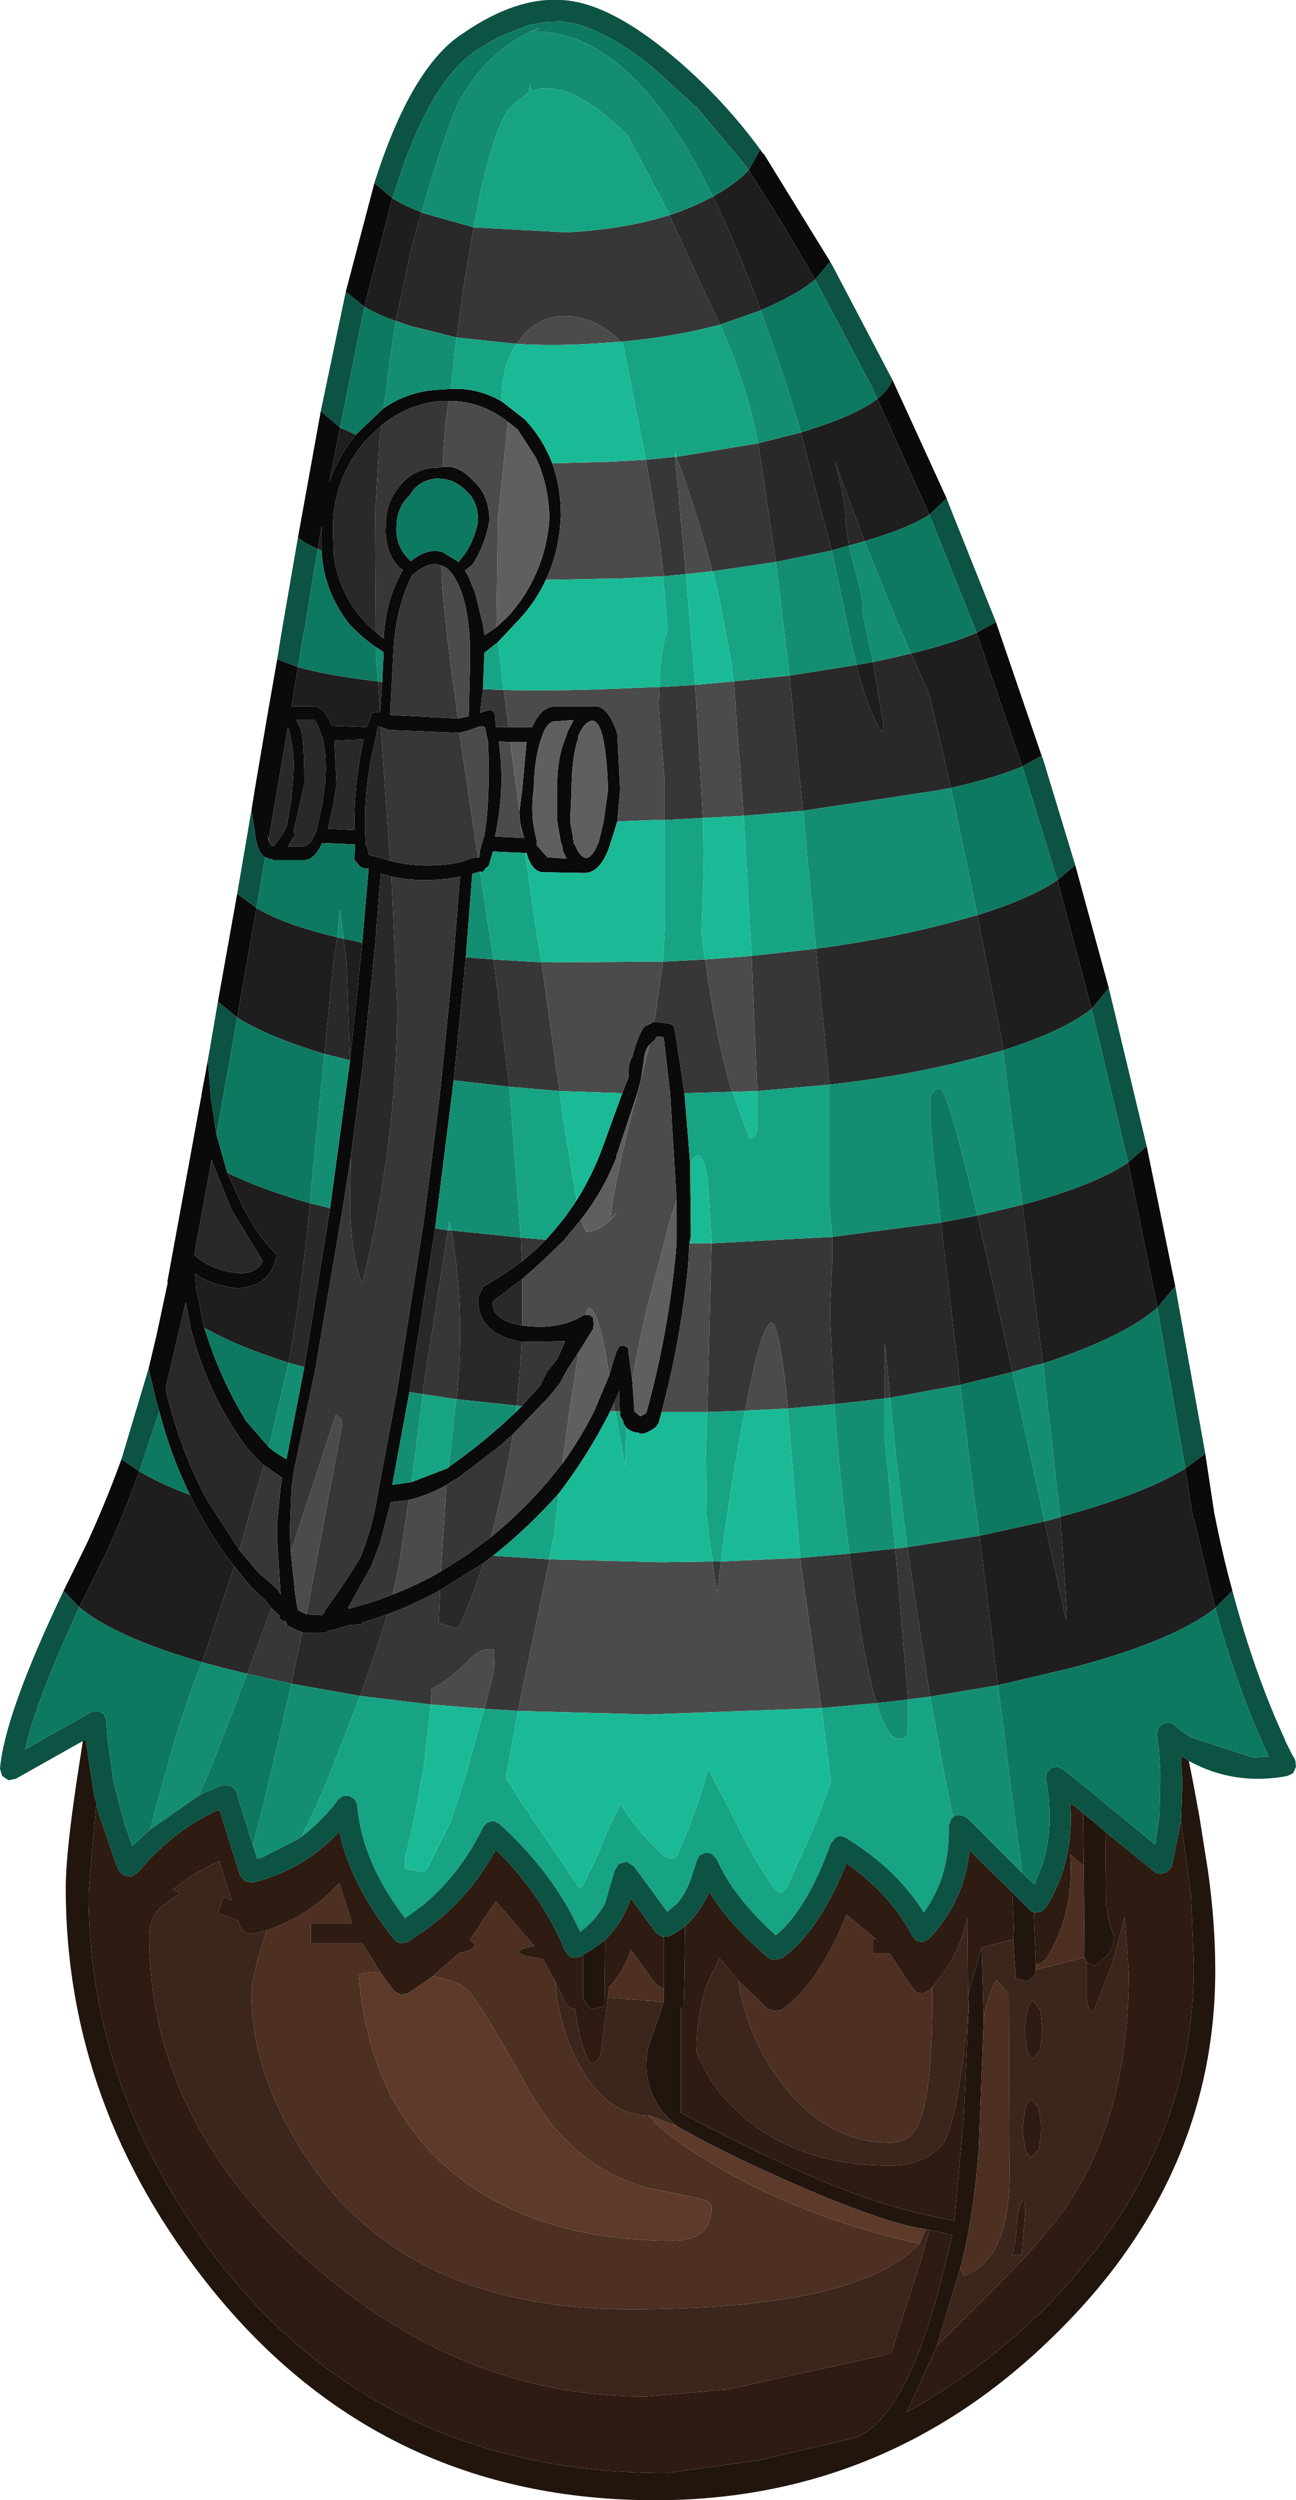 <?xml version="1.0" encoding="UTF-8" standalone="no"?>
<svg xmlns:ffdec="https://www.free-decompiler.com/flash" xmlns:xlink="http://www.w3.org/1999/xlink" ffdec:objectType="shape" height="174.85px" width="90.7px" xmlns="http://www.w3.org/2000/svg">
  <g transform="matrix(1.0, 0.0, 0.0, 1.0, 42.5, 138.95)">
    <path d="M40.7 -15.8 L41.0 -14.3 41.45 -11.85 42.05 -8.05 Q42.55 -4.45 42.55 -1.15 42.55 13.55 31.0 24.65 19.35 35.9 3.35 35.9 -15.8 35.9 -27.75 21.05 -37.9 8.4 -37.9 -6.9 -37.9 -9.0 -37.3 -13.25 L-37.15 -14.3 -36.7 -17.2 -36.5 -17.3 -36.05 -14.3 -35.9 -13.35 -35.75 -12.8 -36.0 -10.25 -36.3 -6.55 Q-36.3 7.35 -27.2 19.2 -15.7 34.0 4.15 34.0 L10.65 33.1 17.45 31.5 Q20.15 30.35 22.25 24.3 23.0 22.25 24.15 17.35 L22.55 17.0 22.3 16.95 Q19.45 16.55 13.25 13.85 8.1 11.6 4.9 9.75 2.25 7.6 2.85 4.3 L3.95 1.05 3.95 0.15 3.95 -3.5 4.35 -3.55 Q4.95 -3.85 5.45 -4.25 L5.4 -0.6 5.35 1.45 5.15 1.45 5.15 8.8 Q12.35 12.6 17.0 14.35 20.6 15.7 24.3 16.35 L24.95 9.0 25.3 1.3 25.25 0.55 26.2 -2.75 26.35 2.15 26.0 11.25 Q25.65 16.1 24.7 19.7 L23.05 25.15 20.95 29.75 Q28.85 25.3 33.95 18.7 41.05 9.65 41.05 -1.5 L40.85 -6.45 40.25 -10.85 40.15 -11.55 40.25 -14.3 40.15 -16.15 40.7 -15.8 M28.35 -6.6 L29.55 -5.4 29.65 -5.3 29.85 -5.2 30.0 -1.55 30.0 -1.2 Q29.95 -0.65 29.3 -0.4 L28.6 -0.6 28.4 -3.3 28.45 -4.1 28.35 -6.6 M34.1 -11.5 L34.85 -10.85 34.9 -5.7 34.95 -5.7 Q34.95 -4.95 35.45 -3.6 35.6 -2.4 34.1 -1.5 33.75 -1.55 33.55 -1.75 L33.4 -2.05 33.35 -8.45 33.3 -12.15 34.1 -11.5 M41.0 -14.3 L40.25 -14.3 41.0 -14.3 M-37.15 -14.3 L-36.05 -14.3 -37.15 -14.3 M-1.7 -2.25 Q-0.85 -2.7 -0.15 -3.3 L-0.2 1.35 -0.95 1.55 Q-1.25 1.5 -1.45 1.25 L-1.7 0.8 -1.7 -2.25" fill="#22150e" fill-rule="evenodd" stroke="none"/>
    <path d="M9.15 -0.45 L11.25 1.55 11.7 1.7 12.2 1.6 Q14.75 -0.15 16.75 -5.05 L18.8 -3.35 18.6 -3.35 18.6 -2.35 19.75 -2.35 21.35 0.05 21.65 0.4 22.15 0.45 22.55 0.2 22.75 0.0 22.75 0.75 Q22.75 6.95 21.95 9.15 21.4 10.9 19.8 10.9 15.35 10.9 12.15 6.65 9.85 3.65 9.15 -0.45 M0.05 0.75 L0.1 0.05 Q1.15 -1.05 1.65 -2.6 L3.4 -0.2 3.85 0.1 3.95 0.15 3.95 1.05 0.05 0.75 M30.0 -1.2 L30.0 -1.55 30.35 -1.65 30.7 -1.95 Q32.7 -5.15 32.4 -9.25 L33.35 -8.45 33.4 -2.05 30.0 -1.2 M24.7 19.7 Q25.65 16.1 26.0 11.25 L26.35 2.15 Q26.75 0.25 27.25 -0.5 L28.1 0.55 28.15 13.15 Q28.15 19.1 24.95 20.2 L24.7 19.7 M21.85 17.95 Q17.6 22.55 1.6 22.55 -13.6 22.55 -20.6 12.6 -24.9 6.5 -24.9 0.4 -24.9 -0.65 -23.85 -3.95 -20.95 -4.9 -18.75 -7.25 L-17.85 -4.45 -20.75 -4.45 -20.75 -3.05 -17.15 -3.05 -15.9 -1.05 -16.1 -1.05 -17.1 -0.95 -17.4 -0.85 Q-16.55 9.2 -9.45 14.0 -3.85 17.75 4.55 17.75 7.3 17.75 7.3 15.4 7.3 14.9 6.0 14.7 L2.8 14.05 Q-2.5 12.6 -5.55 7.1 -8.95 1.0 -9.8 0.2 -10.55 -0.45 -12.2 -0.75 L-10.4 -2.35 -9.85 -2.5 Q-9.25 -2.7 -9.25 -2.95 L-9.6 -3.3 -7.8 -6.0 -5.1 -2.85 -5.4 -2.8 Q-6.15 -2.65 -6.15 -2.45 -6.15 -2.25 -5.4 -2.1 L-4.5 -1.95 -3.65 -0.4 Q-3.35 3.15 -1.75 5.8 0.15 9.0 2.9 9.0 4.15 10.55 8.35 12.95 14.45 16.35 21.85 17.95" fill="#4d3022" fill-rule="evenodd" stroke="none"/>
    <path d="M22.3 16.95 L21.85 17.95 Q14.45 16.35 8.35 12.95 4.15 10.55 2.9 9.0 L2.85 8.95 4.9 9.75 Q8.1 11.6 13.25 13.85 19.45 16.55 22.3 16.95 M-12.2 -0.75 Q-10.55 -0.45 -9.8 0.2 -8.95 1.0 -5.55 7.1 -2.5 12.6 2.8 14.05 L6.0 14.7 Q7.3 14.9 7.3 15.4 7.3 17.75 4.55 17.75 -3.85 17.75 -9.45 14.0 -16.55 9.2 -17.4 -0.85 L-17.1 -0.95 -16.1 -1.05 -15.9 -1.05 -14.9 0.3 -14.45 0.55 -13.95 0.45 -12.85 -0.3 -12.2 -0.75" fill="#5d3a2a" fill-rule="evenodd" stroke="none"/>
    <path d="M25.3 1.3 Q24.5 10.0 23.35 11.15 22.05 12.5 19.8 12.5 13.1 12.5 9.0 8.6 7.7 7.4 6.9 5.9 L6.25 4.6 Q6.25 1.7 7.05 -0.35 L7.85 -2.0 9.15 -0.45 Q9.85 3.65 12.15 6.65 15.35 10.9 19.8 10.9 21.4 10.9 21.95 9.15 22.75 6.95 22.75 0.75 L22.75 0.0 Q24.65 -2.15 25.2 -4.85 L25.25 0.55 25.3 1.3 M26.2 -2.75 L28.1 -3.25 28.4 -3.3 28.6 -0.6 29.3 -0.4 Q29.95 -0.65 30.0 -1.2 L33.4 -2.05 33.55 -1.75 33.55 0.95 Q33.65 1.6 34.0 1.8 L35.3 -1.5 36.2 -4.85 36.5 -1.05 Q36.5 8.9 32.2 15.25 30.6 17.55 27.85 20.35 L23.05 25.15 24.7 19.7 24.95 20.2 Q28.15 19.1 28.15 13.15 L28.1 0.55 27.25 -0.5 Q26.75 0.25 26.35 2.15 L26.2 -2.75 M29.8 1.0 Q29.55 1.0 29.4 1.6 L29.2 3.0 29.4 4.45 Q29.55 5.0 29.8 5.0 L30.3 4.45 30.45 3.0 30.3 1.6 29.8 1.0 M30.2 8.5 L29.7 7.9 Q29.45 7.9 29.25 8.5 L29.05 9.9 29.25 11.35 Q29.45 11.9 29.7 11.9 L30.2 11.35 30.4 9.9 30.2 8.5 M28.65 16.6 Q28.65 17.85 28.3 18.75 L29.0 18.75 29.15 16.9 Q29.35 15.2 29.1 14.85 28.7 15.6 28.65 16.6 M22.3 16.95 L22.55 17.0 21.9 19.3 19.85 25.65 8.45 28.15 2.7 28.65 Q-10.35 28.65 -21.05 19.05 -32.05 9.2 -32.05 -3.5 -32.05 -4.9 -31.2 -5.6 L-29.9 -6.55 -30.4 -6.8 Q-28.85 -8.05 -27.15 -8.8 L-26.3 -6.05 -26.85 -6.3 -27.25 -5.15 -25.85 -4.65 -25.7 -4.2 -25.35 -3.8 -24.8 -3.7 -23.85 -3.95 Q-24.9 -0.65 -24.9 0.4 -24.9 6.5 -20.6 12.6 -13.6 22.55 1.6 22.55 17.6 22.55 21.85 17.95 L22.3 16.95 M0.05 0.75 L3.95 1.05 2.85 4.3 Q2.25 7.6 4.9 9.75 L2.85 8.95 2.9 9.0 Q0.15 9.0 -1.75 5.8 -3.35 3.15 -3.65 -0.4 L-2.95 1.1 -2.7 1.4 -2.3 1.55 -2.25 1.55 -2.05 2.85 Q-1.7 4.6 -1.15 5.35 -0.6 5.3 -0.45 4.65 L0.05 0.75" fill="#3c251a" fill-rule="evenodd" stroke="none"/>
    <path d="M5.45 -4.25 Q6.5 -5.2 7.15 -6.65 L7.35 -6.3 Q8.75 -4.2 11.25 -2.05 11.45 -1.9 11.7 -1.9 L12.2 -2.0 Q14.75 -3.75 16.75 -8.65 19.9 -6.4 21.35 -3.55 L21.65 -3.2 22.15 -3.15 22.55 -3.4 Q25.0 -6.0 25.35 -9.55 L28.35 -6.6 28.45 -4.1 28.4 -3.3 28.1 -3.25 26.2 -2.75 25.25 0.55 25.2 -4.85 Q24.65 -2.15 22.75 0.0 L22.55 0.2 22.15 0.45 21.65 0.4 21.35 0.05 19.75 -2.35 18.6 -2.35 18.6 -3.35 18.8 -3.35 16.75 -5.05 Q14.75 -0.15 12.2 1.6 L11.7 1.7 11.25 1.55 9.15 -0.45 7.85 -2.0 7.05 -0.35 Q6.25 1.7 6.25 4.6 L6.9 5.9 Q7.7 7.4 9.0 8.6 13.1 12.5 19.8 12.5 22.05 12.5 23.35 11.15 24.5 10.0 25.3 1.3 L24.95 9.0 24.3 16.35 Q20.6 15.7 17.0 14.35 12.35 12.6 5.15 8.8 L5.15 1.45 5.35 1.45 5.4 -0.6 5.45 -4.25 M29.9 -5.2 L30.35 -5.25 30.7 -5.55 Q32.7 -8.75 32.4 -12.85 L32.65 -12.7 33.3 -12.15 33.35 -8.45 32.4 -9.25 Q32.7 -5.15 30.7 -1.95 L30.35 -1.65 30.0 -1.55 29.85 -5.2 29.9 -5.2 M34.85 -10.85 L38.3 -8.05 Q38.45 -7.9 38.75 -7.9 L39.2 -8.05 39.5 -8.4 40.15 -11.55 40.25 -10.85 40.85 -6.45 41.05 -1.5 Q41.05 9.65 33.95 18.7 28.85 25.3 20.95 29.75 L23.05 25.15 27.85 20.35 Q30.6 17.55 32.2 15.25 36.5 8.9 36.5 -1.05 L36.2 -4.85 35.3 -1.5 34.0 1.8 Q33.65 1.6 33.55 0.95 L33.55 -1.75 Q33.75 -1.55 34.1 -1.5 35.6 -2.4 35.45 -3.6 34.95 -4.95 34.95 -5.7 L34.9 -5.7 34.85 -10.85 M-0.15 -3.3 Q1.05 -4.45 1.65 -6.2 L3.4 -3.8 3.85 -3.5 3.95 -3.5 3.95 0.15 3.85 0.1 3.4 -0.2 1.65 -2.6 Q1.15 -1.05 0.1 0.05 L0.05 0.75 -0.45 4.65 Q-0.6 5.3 -1.15 5.35 -1.7 4.6 -2.05 2.85 L-2.25 1.55 -2.3 1.55 -2.7 1.4 -2.95 1.1 -3.65 -0.4 -4.5 -1.95 -5.4 -2.1 Q-6.15 -2.25 -6.15 -2.45 -6.15 -2.65 -5.4 -2.8 L-5.1 -2.85 -7.8 -6.0 -9.6 -3.3 -9.25 -2.95 Q-9.25 -2.7 -9.85 -2.5 L-10.4 -2.35 -12.2 -0.75 -12.85 -0.3 -13.95 0.45 -14.45 0.55 -14.9 0.3 -15.9 -1.05 -17.15 -3.05 -20.75 -3.05 -20.75 -4.45 -17.85 -4.45 -18.75 -7.25 Q-20.95 -4.9 -23.85 -3.95 L-24.8 -3.7 -25.35 -3.8 -25.7 -4.2 -25.85 -4.65 -27.25 -5.15 -26.85 -6.3 -26.3 -6.05 -27.15 -8.8 Q-28.85 -8.05 -30.4 -6.8 L-29.9 -6.55 -31.2 -5.6 Q-32.05 -4.9 -32.05 -3.5 -32.05 9.2 -21.05 19.05 -10.35 28.65 2.7 28.65 L8.45 28.15 19.85 25.65 21.9 19.3 22.55 17.0 24.15 17.35 Q23.0 22.25 22.25 24.3 20.15 30.35 17.45 31.5 L10.65 33.1 4.15 34.0 Q-15.7 34.0 -27.2 19.2 -36.3 7.35 -36.3 -6.55 L-36.0 -10.25 -35.75 -12.8 -35.6 -12.15 -34.4 -8.65 -34.2 -8.15 -33.85 -7.8 -33.35 -7.7 -32.9 -7.95 Q-30.35 -11.0 -27.15 -12.4 L-25.7 -7.8 -25.35 -7.4 -24.8 -7.3 Q-21.3 -8.15 -18.75 -10.85 -17.95 -7.1 -14.9 -3.3 -14.75 -3.1 -14.45 -3.05 L-13.95 -3.15 -12.85 -3.9 Q-9.7 -6.1 -7.8 -9.6 -4.5 -6.35 -2.95 -2.5 L-2.7 -2.2 Q-2.55 -2.05 -2.3 -2.05 L-1.9 -2.1 -1.7 -2.25 -1.7 0.8 -1.45 1.25 Q-1.25 1.5 -0.95 1.55 L-0.2 1.35 -0.15 -3.3 M29.8 1.0 L30.3 1.6 30.45 3.0 30.3 4.45 29.8 5.0 Q29.55 5.0 29.4 4.45 L29.2 3.0 29.4 1.6 Q29.55 1.0 29.8 1.0 M30.2 8.5 L30.4 9.9 30.2 11.35 29.7 11.9 Q29.45 11.9 29.25 11.35 L29.05 9.9 29.25 8.5 Q29.45 7.9 29.7 7.9 L30.2 8.5 M28.65 16.6 Q28.7 15.6 29.1 14.85 29.35 15.2 29.15 16.9 L29.0 18.75 28.3 18.75 Q28.65 17.85 28.65 16.6" fill="#2e1b12" fill-rule="evenodd" stroke="none"/>
    <path d="M9.9 -127.05 L10.7 -128.5 10.9 -128.2 10.95 -128.2 15.6 -120.65 14.55 -119.4 12.2 -123.4 9.9 -127.05 M-16.3 -126.15 L-15.05 -125.1 -17.0 -117.5 -18.3 -118.55 -16.35 -125.95 -16.3 -126.15 M-10.95 -111.75 Q-9.05 -111.85 -7.35 -110.85 L-5.75 -109.6 Q-4.5 -108.25 -3.85 -106.55 -3.25 -104.9 -3.25 -102.9 -3.35 -100.4 -4.3 -98.4 -5.0 -96.9 -6.1 -95.7 L-7.65 -94.05 -8.6 -93.3 -8.7 -90.75 -8.9 -89.1 -8.4 -89.25 -8.2 -89.3 -7.95 -89.2 -7.85 -88.95 -7.8 -88.1 -6.9 -88.1 -5.25 -88.1 Q-4.65 -89.55 -3.6 -89.55 L-0.8 -89.55 Q0.05 -89.55 0.7 -87.65 L0.9 -83.7 0.7 -81.5 0.15 -79.75 Q-0.5 -77.9 -1.6 -77.9 L-4.3 -77.95 Q-5.25 -77.85 -5.65 -79.3 L-5.75 -79.3 -8.0 -79.4 -8.3 -78.4 -8.5 -78.25 -8.7 -78.0 -8.9 -78.0 -9.45 -77.85 -9.9 -72.0 -10.75 -63.4 -12.05 -53.05 -13.85 -41.6 -15.05 -35.1 -13.7 -35.3 -11.1 -36.3 -11.1 -36.35 Q-8.6 -38.1 -6.4 -40.2 L-6.0 -40.6 -4.7 -42.05 -4.2 -43.05 -4.15 -43.1 -3.5 -43.9 -2.95 -45.15 -6.0 -45.1 -6.8 -45.3 -6.85 -45.3 Q-9.25 -46.15 -9.0 -48.35 L-8.75 -48.8 -8.7 -48.95 Q-7.55 -49.6 -5.95 -50.75 L-5.0 -51.55 -4.3 -52.25 Q-3.05 -53.6 -2.15 -55.0 -1.05 -56.75 -0.35 -58.65 L1.05 -62.5 1.5 -63.65 Q1.4 -64.4 1.75 -65.05 2.2 -66.7 2.6 -67.15 L3.3 -67.5 4.4 -67.35 4.7 -67.15 Q4.65 -67.0 4.75 -66.8 L5.4 -62.5 5.8 -57.6 5.85 -52.5 5.75 -52.0 5.65 -50.4 Q5.15 -45.3 3.8 -40.2 L3.6 -39.45 3.4 -39.15 Q2.5 -38.5 2.2 -38.75 1.65 -38.8 1.35 -39.1 1.15 -39.3 1.1 -39.6 L0.9 -39.95 0.9 -40.25 Q0.8 -40.9 0.85 -41.7 L0.45 -40.8 0.2 -40.25 Q-1.3 -37.25 -3.4 -34.5 -5.6 -32.05 -8.0 -30.15 L-8.65 -29.65 -11.7 -27.75 Q-13.5 -26.75 -15.4 -26.05 L-17.2 -25.45 -17.2 -25.35 -18.05 -25.3 -19.2 -24.95 -19.45 -24.95 -19.75 -24.75 -21.2 -24.75 -21.35 -24.8 Q-21.8 -24.95 -22.3 -25.25 L-22.4 -25.25 Q-22.45 -25.55 -22.5 -25.3 -22.45 -25.65 -22.55 -25.55 L-22.65 -25.6 -22.7 -25.6 -23.0 -25.8 -22.9 -25.95 -23.1 -26.1 -23.5 -26.5 -23.9 -27.0 -24.95 -28.0 -26.1 -29.4 Q-27.9 -31.7 -29.2 -34.4 -30.55 -37.15 -31.35 -40.25 L-31.55 -40.9 -32.1 -43.25 -31.55 -45.55 -30.75 -49.3 -30.8 -49.25 -28.4 -62.35 -28.35 -62.1 -28.4 -62.4 -28.3 -62.95 -28.1 -64.0 -27.95 -64.85 -27.75 -62.2 -27.35 -59.6 -26.6 -56.95 -25.65 -54.85 Q-24.55 -52.6 -23.4 -51.5 L-23.2 -51.25 -23.2 -50.95 Q-23.65 -48.95 -25.95 -48.85 -27.95 -49.15 -28.85 -49.9 L-28.75 -48.7 -28.55 -47.95 -28.55 -47.9 -28.35 -46.7 -28.2 -46.1 Q-27.15 -42.65 -25.3 -39.6 L-23.7 -37.75 Q-23.1 -37.25 -22.45 -36.9 L-21.2 -43.35 -19.4 -54.45 -18.0 -64.8 -17.15 -73.0 -16.7 -78.2 Q-17.1 -78.2 -17.3 -78.35 L-17.5 -78.6 -17.7 -78.8 -17.65 -79.9 -19.95 -80.0 Q-20.5 -78.8 -21.25 -78.8 L-23.25 -78.8 -23.4 -78.8 -23.5 -78.9 -23.6 -78.8 -23.65 -78.9 -23.95 -79.0 Q-24.5 -79.35 -24.65 -80.65 L-24.9 -82.3 -24.6 -84.15 -23.8 -88.85 -23.1 -92.85 -21.65 -92.3 -22.1 -89.55 -20.65 -89.55 Q-19.8 -89.6 -19.3 -88.2 L-16.85 -88.1 -16.55 -88.8 -16.5 -89.1 -16.15 -89.15 -15.9 -89.15 -15.75 -91.25 -15.65 -93.35 -16.2 -93.7 Q-17.2 -94.4 -18.05 -95.3 -19.85 -97.6 -20.0 -100.45 L-20.0 -101.85 -20.0 -102.15 -20.25 -100.55 Q-21.15 -100.95 -21.65 -101.35 L-20.05 -110.2 -18.7 -109.05 -19.45 -105.25 Q-18.85 -107.0 -17.6 -108.55 L-15.65 -110.4 Q-13.9 -111.6 -11.75 -111.7 L-10.95 -111.75 M18.9 -111.05 Q19.7 -111.7 19.95 -112.4 L23.75 -104.1 22.55 -102.95 18.9 -111.05 M27.2 -95.45 L30.4 -86.1 29.05 -85.35 25.85 -94.7 27.2 -95.45 M32.75 -78.45 L35.1 -69.85 33.9 -68.4 31.5 -77.4 32.75 -78.45 M37.75 -58.8 L39.75 -49.0 38.5 -47.5 36.45 -57.65 37.75 -58.8 M41.85 -37.3 L42.5 -33.0 42.5 -33.05 Q43.05 -30.25 43.75 -27.7 L42.55 -26.5 41.05 -32.75 41.0 -32.75 40.45 -36.25 41.85 -37.3 M-36.7 -17.2 L-37.05 -17.0 -36.5 -17.3 -36.7 -17.2 M-38.05 -27.7 L-36.45 -30.95 Q-35.15 -33.75 -34.0 -36.9 L-32.75 -36.05 Q-33.85 -33.0 -35.1 -30.3 L-36.95 -26.55 -38.05 -27.7 M-27.25 -68.9 L-25.9 -76.45 -24.55 -75.45 -25.9 -67.8 -27.25 -68.9 M4.85 -55.05 L4.4 -62.5 3.95 -66.4 Q3.4 -66.6 3.35 -66.25 L2.95 -65.9 Q2.6 -65.5 2.55 -64.75 L2.35 -63.45 2.1 -62.5 0.65 -58.15 0.65 -58.05 Q-0.25 -55.7 -1.85 -53.65 L-3.05 -52.2 -4.55 -50.75 -5.95 -49.5 -8.0 -47.95 Q-8.15 -46.85 -6.6 -46.4 L-5.95 -46.25 Q-3.35 -45.9 -1.6 -47.0 L-1.5 -47.0 -1.25 -47.0 -1.0 -46.8 -0.95 -46.4 -1.0 -46.0 -2.0 -44.4 -2.75 -43.25 -3.25 -42.35 -3.25 -42.3 -4.05 -41.3 -6.6 -38.65 -7.55 -37.8 -10.5 -35.55 -10.8 -35.4 -11.25 -35.1 Q-12.6 -34.35 -13.9 -34.05 L-15.15 -33.9 -15.9 -31.05 -16.5 -29.45 -18.15 -26.5 -18.05 -26.45 -17.2 -26.7 Q-16.1 -27.0 -15.0 -27.45 -13.3 -28.1 -11.65 -29.05 L-9.7 -30.3 -8.75 -31.0 -8.15 -31.45 Q-6.05 -33.15 -4.15 -35.35 L-3.15 -36.6 -3.1 -36.65 Q-1.85 -38.4 -0.9 -40.3 L0.15 -42.8 0.45 -43.85 0.65 -44.45 0.85 -44.8 1.15 -44.85 1.45 -44.7 1.5 -44.25 1.75 -42.4 1.9 -40.25 1.95 -40.2 2.3 -39.9 2.7 -40.1 2.75 -40.2 Q4.35 -46.0 4.85 -52.0 L4.85 -52.35 4.85 -52.45 4.85 -55.05 M29.65 -5.3 L29.9 -5.2 29.85 -5.2 29.65 -5.3 M32.65 -12.7 L34.1 -11.5 33.3 -12.15 32.65 -12.7 M-35.75 -12.8 L-35.9 -13.35 -35.6 -12.15 -35.75 -12.8 M-14.0 -99.95 L-13.75 -99.7 Q-12.6 -100.65 -11.55 -100.35 L-10.4 -99.65 -10.05 -100.1 Q-9.35 -101.05 -9.05 -102.4 -9.0 -103.85 -9.85 -104.6 -10.65 -105.4 -11.5 -105.45 L-11.85 -105.5 Q-13.2 -105.4 -13.8 -104.35 -14.75 -103.45 -14.75 -102.15 -14.85 -100.9 -14.0 -99.95 M-15.8 -94.4 L-15.65 -94.3 Q-15.5 -97.05 -14.35 -99.0 L-14.3 -99.1 -14.55 -99.25 Q-15.6 -100.35 -15.5 -102.15 -15.55 -103.8 -14.45 -105.05 -13.45 -106.25 -11.8 -106.25 L-11.5 -106.3 Q-10.4 -106.45 -9.35 -105.3 -8.25 -104.3 -8.25 -102.55 -8.55 -100.8 -9.45 -99.45 L-9.95 -99.05 -9.7 -98.6 -9.25 -97.5 -8.7 -95.25 -8.6 -94.55 -8.55 -94.55 -7.75 -95.1 -7.15 -95.65 -6.8 -96.0 -6.75 -96.05 -6.6 -96.25 Q-5.75 -97.25 -5.2 -98.4 -4.2 -100.4 -4.05 -102.7 -4.1 -105.05 -5.0 -106.95 L-6.2 -108.8 -6.25 -108.9 -6.95 -109.45 Q-8.9 -110.95 -11.1 -110.9 L-11.75 -110.9 Q-14.05 -110.65 -15.8 -109.2 L-16.8 -108.25 -17.0 -108.05 Q-19.25 -105.3 -19.2 -101.9 L-19.15 -100.15 Q-18.85 -97.85 -17.4 -95.95 L-17.3 -95.85 -16.8 -95.3 -16.2 -94.75 -15.8 -94.4 M-10.45 -88.7 L-9.7 -88.85 -9.65 -90.75 -9.6 -92.5 -9.6 -93.35 -9.6 -93.8 Q-9.75 -97.2 -10.75 -98.65 L-10.8 -98.75 Q-11.15 -99.25 -11.6 -99.4 -12.45 -99.75 -13.55 -98.8 L-13.65 -98.75 Q-14.8 -96.45 -14.95 -93.6 L-15.05 -91.85 -15.2 -88.95 -10.45 -88.7 M-9.05 -79.0 L-8.95 -79.0 -8.9 -79.5 -8.6 -80.55 -8.45 -81.55 Q-8.2 -84.3 -8.35 -87.1 L-8.55 -88.05 -8.65 -88.15 -8.95 -88.15 -9.75 -87.85 -10.35 -87.7 -15.25 -87.9 -15.85 -88.1 -16.05 -88.15 -16.25 -87.15 Q-16.85 -84.7 -16.95 -82.25 L-16.95 -80.8 -16.9 -79.8 Q-16.7 -79.55 -16.75 -79.3 L-16.65 -79.15 -15.8 -78.95 -15.2 -78.75 Q-12.85 -78.15 -10.3 -78.65 L-9.45 -78.95 -9.05 -79.0 M-6.15 -82.2 L-5.95 -83.75 -5.65 -87.05 -6.8 -87.05 -7.6 -87.1 Q-7.2 -84.35 -7.65 -81.55 L-7.85 -80.45 -5.9 -80.35 -5.8 -80.35 -5.85 -80.45 -6.0 -80.95 -6.1 -81.5 -6.15 -82.2 M-4.95 -80.2 L-4.95 -79.85 -4.2 -79.0 -2.85 -78.9 -3.1 -79.45 -3.15 -79.8 -3.25 -80.05 -3.5 -81.5 -3.5 -83.8 Q-3.55 -85.85 -2.9 -87.4 L-2.8 -87.7 -2.8 -87.75 -2.35 -88.6 -3.65 -88.5 Q-4.25 -88.5 -4.6 -87.35 -5.1 -86.0 -5.15 -83.75 -5.35 -82.4 -5.15 -81.15 L-4.95 -80.2 M-2.6 -81.5 L-2.4 -80.4 -2.4 -80.2 -2.25 -80.1 Q-2.5 -80.1 -2.25 -79.85 -1.95 -79.05 -1.5 -78.95 -1.05 -78.95 -0.6 -80.05 L-0.25 -81.5 0.05 -83.7 Q0.0 -85.9 -0.3 -87.35 -0.55 -88.45 -1.0 -88.55 L-1.05 -88.55 Q-1.6 -88.5 -2.05 -87.45 L-2.05 -87.4 -2.05 -87.3 Q-2.5 -85.85 -2.5 -83.7 L-2.6 -81.5 M-17.7 -80.9 L-17.7 -81.05 -17.7 -81.25 -17.7 -81.4 -17.7 -81.55 -17.7 -81.85 Q-17.65 -84.55 -17.05 -87.25 L-19.1 -87.15 -18.95 -84.1 -19.2 -82.55 -19.55 -81.0 -17.7 -80.9 M-19.95 -82.7 L-19.75 -84.1 Q-19.6 -86.25 -19.95 -87.45 L-20.0 -87.5 Q-20.35 -88.7 -20.65 -88.6 L-21.75 -88.6 -21.4 -87.8 -21.4 -87.65 -21.35 -87.55 Q-21.2 -86.25 -21.2 -84.15 L-21.45 -83.0 -21.95 -80.85 -21.85 -80.5 -22.0 -80.35 -22.35 -79.75 -21.25 -79.75 Q-20.75 -79.9 -20.5 -80.55 L-20.35 -80.85 -19.95 -82.7 M-11.6 -63.5 L-10.75 -72.05 -10.3 -77.65 Q-12.8 -77.15 -15.1 -77.65 L-15.85 -77.85 -16.25 -72.85 -17.1 -64.55 -17.95 -58.05 -18.55 -54.25 -20.45 -43.1 -21.95 -36.0 -22.0 -35.6 -22.1 -34.9 -22.1 -34.75 -22.2 -32.3 -22.2 -31.45 -22.15 -30.4 -21.85 -27.55 -21.75 -26.85 -21.65 -26.35 -21.05 -26.05 -19.95 -26.0 -19.75 -26.3 -19.75 -26.35 Q-18.4 -28.15 -17.25 -30.1 L-16.85 -31.2 Q-16.3 -32.85 -16.05 -34.55 L-14.7 -41.75 -12.9 -53.15 -12.8 -53.85 -11.8 -61.7 -11.6 -63.5 M-23.6 -79.95 L-23.5 -79.8 -23.3 -79.8 -22.75 -80.6 -22.55 -80.9 -22.5 -81.0 -22.45 -81.1 -22.35 -81.6 -22.1 -83.15 -22.0 -84.25 Q-21.85 -86.15 -22.15 -87.3 L-22.15 -87.4 -22.15 -87.45 -22.35 -88.1 -23.7 -80.25 -23.85 -80.65 -23.7 -80.2 -23.6 -79.95 M-27.6 -57.6 L-27.7 -57.85 -27.7 -57.8 -28.9 -51.2 Q-27.8 -50.1 -25.7 -49.9 -24.55 -49.9 -24.1 -50.75 L-26.3 -54.35 -27.6 -57.6 M-27.7 -57.85 L-27.8 -58.35 -27.7 -57.85 M-24.05 -36.5 Q-25.15 -37.45 -25.95 -38.75 -28.15 -42.05 -29.2 -46.25 L-29.2 -46.3 -29.4 -47.4 -29.4 -47.45 -29.5 -47.9 -30.9 -41.9 -30.9 -41.85 -30.8 -41.35 Q-29.8 -37.3 -27.95 -33.95 L-25.75 -30.55 -24.45 -29.0 -23.3 -28.0 -23.05 -27.75 -22.85 -27.45 -22.9 -28.1 -23.1 -31.25 -23.1 -32.5 -22.85 -35.05 -22.85 -35.15 -22.8 -35.25 -22.75 -35.6 -24.05 -36.5" fill="#0a0a0a" fill-rule="evenodd" stroke="none"/>
    <path d="M-9.35 -123.05 L-2.9 -122.7 Q1.15 -122.9 4.35 -123.9 L6.9 -118.35 7.9 -116.25 Q4.75 -115.4 0.95 -115.05 -0.7 -116.75 -2.8 -116.85 -4.7 -116.95 -6.05 -115.3 L-6.35 -114.9 -10.55 -115.35 -9.95 -119.6 -9.35 -123.05 M2.7 -106.8 L4.75 -107.0 4.8 -106.4 5.5 -98.8 3.95 -98.65 3.65 -101.2 2.7 -106.8 M4.85 -107.0 L10.55 -107.95 10.65 -107.4 11.8 -99.65 7.4 -99.0 7.35 -99.0 Q6.4 -102.75 4.85 -107.0 M12.75 -91.7 L13.4 -85.25 13.7 -82.25 9.55 -81.9 8.85 -91.3 12.75 -91.7 M14.6 -72.6 L15.55 -63.15 15.55 -63.1 10.5 -62.65 10.1 -72.1 14.6 -72.6 M3.65 -90.9 L6.15 -91.05 6.7 -81.75 4.0 -81.6 4.0 -84.55 3.6 -89.5 3.65 -90.9 M-7.25 -90.7 L-6.9 -88.1 -7.8 -88.1 -7.85 -88.95 -7.95 -89.2 -8.2 -89.3 -8.4 -89.25 -8.9 -89.1 -8.7 -90.75 -7.25 -90.7 M3.9 -71.7 L6.85 -71.85 Q7.55 -66.75 8.6 -63.0 L8.75 -62.6 5.4 -62.5 4.75 -66.8 Q4.65 -67.0 4.7 -67.15 L4.4 -67.35 3.3 -67.5 3.9 -71.7 M7.3 -52.0 L15.75 -52.45 15.75 -50.75 15.6 -47.6 15.6 -46.7 15.9 -40.75 12.65 -40.45 Q12.05 -46.45 11.5 -46.45 10.8 -46.45 9.65 -40.3 L7.0 -40.2 7.3 -52.0 M-4.3 -52.25 L-5.0 -51.55 -5.95 -50.75 -6.0 -51.15 -6.05 -52.4 -4.3 -52.25 M-6.0 -45.1 L-2.95 -45.15 -3.5 -43.9 -4.15 -43.1 -4.2 -43.05 -4.7 -42.05 -6.0 -40.6 -6.35 -40.65 Q-6.1 -42.9 -6.0 -45.1 M-7.95 -71.85 L-4.6 -71.65 -3.35 -62.65 -6.85 -62.95 -7.95 -71.85 M-8.15 -31.45 L-8.75 -31.0 -9.7 -30.3 -11.65 -29.05 -11.25 -35.1 -10.8 -35.4 -10.5 -35.55 -7.55 -37.8 -6.6 -38.65 Q-7.2 -35.0 -8.15 -31.45 M-15.0 -27.45 Q-16.1 -27.0 -17.2 -26.7 L-18.05 -26.45 -18.15 -26.5 -16.5 -29.45 -15.9 -31.05 -15.15 -33.9 -13.9 -34.05 -14.55 -29.65 -15.0 -27.45 M19.4 -41.15 L19.4 -44.9 19.45 -44.9 19.8 -41.2 19.4 -41.15 M13.5 -30.0 L16.95 -30.3 17.2 -28.45 Q18.0 -22.6 18.85 -19.85 L15.0 -19.5 14.7 -21.45 13.5 -30.0 M20.15 -30.65 L21.0 -30.75 22.45 -21.2 22.6 -20.3 21.05 -20.1 20.25 -29.5 20.15 -30.65 M0.45 -40.8 L0.85 -41.7 Q0.8 -40.9 0.9 -40.25 L0.55 -40.25 0.45 -40.8 M7.4 -29.75 L7.95 -29.75 7.7 -27.5 7.35 -29.75 7.4 -29.75 M-6.25 -19.3 L-8.6 -19.45 Q-7.9 -22.05 -7.9 -22.6 L-7.95 -23.6 Q-8.9 -23.75 -9.75 -22.8 -11.05 -21.45 -12.3 -20.85 L-12.35 -19.75 -17.3 -20.35 Q-16.1 -23.65 -15.4 -26.05 -13.5 -26.75 -11.7 -27.75 L-11.8 -25.45 -10.45 -25.05 Q-9.8 -26.4 -9.3 -27.8 L-8.65 -29.65 -8.0 -30.15 -4.05 -29.9 -6.25 -19.3 M-11.5 -106.3 L-11.8 -106.25 Q-13.45 -106.25 -14.45 -105.05 -15.55 -103.8 -15.5 -102.15 -15.6 -100.35 -14.55 -99.25 L-14.3 -99.1 -14.35 -99.0 Q-15.5 -97.05 -15.65 -94.3 L-15.8 -94.4 -16.2 -94.75 -16.25 -103.05 -15.95 -108.0 -15.8 -109.2 Q-14.05 -110.65 -11.75 -110.9 L-11.1 -110.9 Q-11.5 -108.4 -11.5 -106.3 M-11.6 -99.4 L-11.6 -99.3 Q-11.6 -96.85 -10.45 -88.7 L-15.2 -88.95 -15.05 -91.85 -14.95 -93.6 Q-14.8 -96.45 -13.65 -98.75 L-13.55 -98.8 Q-12.45 -99.75 -11.6 -99.4 M-9.05 -79.0 L-9.45 -78.95 -10.3 -78.65 Q-12.85 -78.15 -15.2 -78.75 L-15.85 -88.1 -15.25 -87.9 -10.35 -87.7 -9.05 -79.0 M-15.1 -77.65 Q-12.8 -77.15 -10.3 -77.65 L-10.75 -72.05 -11.6 -63.5 -11.8 -61.7 -12.8 -53.85 -12.9 -53.15 -14.7 -41.75 -16.05 -34.55 Q-16.3 -32.85 -16.85 -31.2 L-17.25 -30.1 Q-18.4 -28.15 -19.75 -26.35 L-19.75 -26.3 -19.95 -26.0 -21.05 -26.05 -18.55 -39.35 Q-18.55 -39.8 -19.0 -40.0 L-22.1 -30.55 -22.15 -30.4 -22.2 -31.45 -22.2 -32.3 -22.1 -34.75 -22.1 -34.9 -22.0 -35.6 -21.95 -36.0 -20.45 -43.1 -18.55 -54.25 -17.95 -58.05 -18.0 -54.7 Q-17.95 -51.2 -17.15 -49.15 -14.7 -59.25 -14.7 -68.65 L-15.1 -77.65 M-11.15 -52.9 L-10.9 -52.9 Q-9.9 -47.05 -10.55 -41.1 L-12.9 -41.45 -12.9 -41.65 -12.85 -42.05 -11.15 -52.9 M-24.05 -36.5 L-22.75 -35.6 -22.8 -35.25 -22.85 -35.15 -22.85 -35.05 -23.1 -32.5 -23.1 -31.25 -22.9 -28.1 -22.85 -27.45 -23.05 -27.75 -23.3 -28.0 -24.45 -29.0 -25.75 -30.55 -24.05 -36.5 M-23.5 -26.5 L-23.1 -26.1 -22.9 -25.95 -23.0 -25.8 -22.7 -25.6 -22.65 -25.6 -22.55 -25.55 Q-22.45 -25.65 -22.5 -25.3 -22.45 -25.55 -22.4 -25.25 L-22.3 -25.25 Q-21.8 -24.95 -21.35 -24.8 L-22.1 -21.2 -25.2 -21.9 -23.85 -25.55 -23.5 -26.5" fill="#373737" fill-rule="evenodd" stroke="none"/>
    <path d="M4.35 -123.9 Q5.7 -124.35 6.9 -124.95 L7.4 -125.2 Q9.05 -121.8 10.75 -117.25 L7.9 -116.25 6.9 -118.35 4.35 -123.9 M-13.0 -124.1 L-12.9 -124.05 -9.35 -123.05 -9.95 -119.6 -10.55 -115.35 -13.75 -116.15 -14.8 -116.5 -13.65 -121.85 -13.0 -124.1 M13.55 -108.7 L14.2 -106.15 15.7 -100.45 11.8 -99.65 10.65 -107.4 10.55 -107.95 13.55 -108.7 M16.9 -100.8 L16.7 -102.3 Q16.7 -103.75 15.95 -106.65 L18.0 -101.1 17.3 -100.9 16.9 -100.8 M18.6 -92.65 L20.4 -93.05 21.25 -93.25 22.55 -90.35 24.05 -83.85 22.95 -83.65 13.7 -82.25 13.4 -85.25 12.75 -91.7 17.45 -92.45 Q18.1 -89.6 19.2 -87.75 L19.3 -87.85 19.35 -88.2 18.65 -92.3 18.6 -92.65 M14.6 -72.6 Q20.2 -73.35 24.8 -74.65 L25.9 -74.95 27.55 -66.5 27.7 -65.5 26.1 -65.05 Q21.35 -63.75 15.55 -63.1 L15.55 -63.15 14.6 -72.6 M-5.95 -50.75 Q-7.55 -49.6 -8.7 -48.95 L-8.75 -48.8 -9.0 -48.35 Q-9.25 -46.15 -6.85 -45.3 L-6.8 -45.3 -6.0 -45.1 Q-6.1 -42.9 -6.35 -40.65 L-10.55 -41.1 Q-9.9 -47.05 -10.9 -52.9 L-6.05 -52.4 -6.0 -51.15 -5.95 -50.75 M-13.85 -41.6 L-12.05 -53.05 -11.15 -52.9 -12.85 -42.05 -12.9 -41.65 -12.9 -41.45 -13.85 -41.6 M-10.75 -63.4 L-9.9 -72.0 -7.95 -71.85 -6.85 -62.95 -10.75 -63.4 M-5.95 -46.25 L-6.6 -46.4 Q-8.15 -46.85 -8.0 -47.95 L-5.95 -49.5 -5.95 -46.25 M15.9 -40.75 L15.6 -46.7 15.6 -47.6 15.75 -50.75 15.75 -52.45 23.35 -53.45 24.7 -42.1 19.8 -41.2 19.45 -44.9 19.4 -44.9 19.4 -41.15 15.9 -40.75 M25.9 -53.95 L28.45 -54.55 29.05 -54.7 29.15 -53.95 30.5 -43.6 29.7 -43.4 28.35 -43.0 27.1 -48.65 25.9 -53.95 M21.0 -30.75 L26.05 -31.55 27.35 -21.1 22.6 -20.3 22.45 -21.2 21.0 -30.75 M30.6 -32.55 L31.7 -32.85 32.15 -26.5 32.1 -25.7 30.6 -32.55 M18.85 -19.85 Q18.0 -22.6 17.2 -28.45 L16.95 -30.3 20.15 -30.65 20.25 -29.5 21.05 -20.1 18.85 -19.85 M-8.65 -29.65 L-9.3 -27.8 Q-9.8 -26.4 -10.45 -25.05 L-11.8 -25.45 -11.7 -27.75 -8.65 -29.65 M-15.4 -26.05 Q-16.1 -23.65 -17.3 -20.35 L-22.1 -21.2 -21.35 -24.8 -21.2 -24.75 -19.75 -24.75 -19.45 -24.95 -19.2 -24.95 -18.05 -25.3 -17.2 -25.35 -17.2 -25.45 -15.4 -26.05 M-16.8 -95.3 L-17.3 -95.85 -17.4 -95.95 Q-18.85 -97.85 -19.15 -100.15 L-19.2 -101.9 Q-19.25 -105.3 -17.0 -108.05 L-16.8 -108.25 -15.8 -109.2 -15.95 -108.0 -16.25 -103.05 -16.2 -94.75 -16.8 -95.3 M-15.75 -91.25 L-15.9 -89.15 -16.05 -91.3 -15.75 -91.25 M-15.2 -78.75 L-15.8 -78.95 -16.65 -79.15 -16.75 -79.3 Q-16.7 -79.55 -16.9 -79.8 L-16.95 -80.8 -16.95 -82.25 Q-16.85 -84.7 -16.25 -87.15 L-16.05 -88.15 -15.85 -88.1 -15.2 -78.75 M-19.95 -82.7 L-20.35 -80.85 -20.5 -80.55 Q-20.75 -79.9 -21.25 -79.75 L-22.35 -79.75 -22.0 -80.35 -21.85 -80.5 -21.95 -80.85 -21.45 -83.0 -21.2 -84.15 Q-21.2 -86.25 -21.35 -87.55 L-21.4 -87.65 -21.4 -87.8 -21.75 -88.6 -20.65 -88.6 Q-20.35 -88.7 -20.0 -87.5 L-19.95 -87.45 Q-19.6 -86.25 -19.75 -84.1 L-19.95 -82.7 M-17.7 -80.9 L-19.55 -81.0 -19.2 -82.55 -18.95 -84.1 -19.1 -87.15 -17.05 -87.25 Q-17.65 -84.55 -17.7 -81.85 L-17.7 -81.55 -17.7 -81.4 -17.7 -81.25 -17.7 -81.05 -17.7 -80.9 M-19.4 -54.45 L-21.2 -43.35 -21.4 -43.4 -22.3 -43.65 Q-21.4 -48.55 -20.8 -54.8 L-19.75 -54.55 -19.4 -54.45 M-17.95 -58.05 L-17.1 -64.55 -16.25 -72.85 -15.85 -77.85 -15.1 -77.65 -14.7 -68.65 Q-14.7 -59.25 -17.15 -49.15 -17.95 -51.2 -18.0 -54.7 L-17.95 -58.05 M-23.7 -80.25 L-22.35 -88.1 -22.15 -87.45 -22.15 -87.4 -22.15 -87.3 Q-21.85 -86.15 -22.0 -84.25 L-22.1 -83.15 -22.35 -81.6 -22.45 -81.1 -22.5 -81.0 -22.55 -80.9 -22.75 -80.6 -23.3 -79.8 -23.5 -79.8 -23.6 -79.95 -23.7 -80.25 M-19.8 -65.25 L-19.15 -71.75 -18.9 -73.4 -18.45 -73.3 -18.25 -71.65 -18.05 -66.0 -18.0 -64.8 -19.0 -65.05 -19.8 -65.25 M-27.7 -57.8 L-27.6 -57.6 -26.3 -54.35 -24.1 -50.75 Q-24.55 -49.9 -25.7 -49.9 -27.8 -50.1 -28.9 -51.2 L-27.7 -57.8 M-25.75 -30.55 L-27.95 -33.95 Q-29.8 -37.3 -30.8 -41.35 L-30.9 -41.85 -30.9 -41.9 -29.5 -47.9 -29.4 -47.45 -29.4 -47.4 -29.2 -46.3 -29.2 -46.25 Q-28.15 -42.05 -25.95 -38.75 -25.15 -37.45 -24.05 -36.5 L-25.75 -30.55 M-26.1 -29.4 L-24.95 -28.0 -23.9 -27.0 -23.5 -26.5 -23.85 -25.55 -25.2 -21.9 -26.65 -22.25 -28.35 -22.7 -26.1 -29.4" fill="#292929" fill-rule="evenodd" stroke="none"/>
    <path d="M-15.05 -125.1 Q-14.2 -124.55 -13.0 -124.1 L-13.65 -121.85 -14.8 -116.5 Q-16.1 -116.95 -17.0 -117.5 L-15.05 -125.1 M10.75 -117.25 Q9.05 -121.8 7.4 -125.2 9.0 -126.1 9.9 -127.05 L12.2 -123.4 14.55 -119.4 Q13.3 -118.35 10.95 -117.35 L10.75 -117.25 M15.7 -100.45 L14.2 -106.15 13.55 -108.7 14.3 -108.95 Q17.45 -109.95 18.9 -111.05 L22.55 -102.95 Q21.05 -102.0 18.0 -101.1 L15.95 -106.65 Q16.7 -103.75 16.7 -102.3 L16.9 -100.8 15.7 -100.45 M21.25 -93.25 Q24.15 -93.95 25.85 -94.7 L29.05 -85.35 Q27.3 -84.6 24.05 -83.85 L22.55 -90.35 21.25 -93.25 M25.9 -74.95 Q29.6 -76.1 31.5 -77.4 L33.9 -68.4 Q31.95 -66.85 27.7 -65.5 L27.55 -66.5 25.9 -74.95 M17.45 -92.45 L18.6 -92.65 18.65 -92.3 19.35 -88.2 19.3 -87.85 19.2 -87.75 Q18.1 -89.6 17.45 -92.45 M29.05 -54.7 Q34.1 -56.05 36.45 -57.65 L38.5 -47.5 Q36.05 -45.4 30.5 -43.6 L29.15 -53.95 29.05 -54.7 M23.35 -53.45 L25.9 -53.95 27.1 -48.65 28.35 -43.0 24.7 -42.1 23.35 -53.45 M31.7 -32.85 L31.8 -32.9 Q37.5 -34.45 40.45 -36.25 L41.0 -32.75 41.05 -32.75 42.55 -26.5 Q39.6 -24.15 32.25 -22.25 L27.35 -21.1 26.05 -31.55 30.6 -32.55 32.1 -25.7 32.15 -26.5 31.7 -32.85 M-17.6 -108.55 Q-18.85 -107.0 -19.45 -105.25 L-18.7 -109.05 -17.6 -108.55 M-20.25 -100.55 L-20.0 -102.15 -20.0 -101.85 -20.0 -100.45 -20.25 -100.55 M-15.9 -89.15 L-16.15 -89.15 -16.5 -89.1 -16.55 -88.8 -16.85 -88.1 -19.3 -88.2 Q-19.8 -89.6 -20.65 -89.55 L-22.1 -89.55 -21.65 -92.3 Q-19.75 -91.75 -16.5 -91.35 L-16.05 -91.3 -15.9 -89.15 M-17.15 -73.0 L-18.0 -64.8 -18.05 -66.0 -18.25 -71.65 -18.45 -73.3 -17.7 -73.15 -17.15 -73.0 M-28.2 -46.1 L-28.35 -46.7 -28.55 -47.9 -28.55 -47.95 -28.75 -48.7 -28.85 -49.9 Q-27.95 -49.15 -25.95 -48.85 -23.65 -48.95 -23.2 -50.95 L-23.2 -51.25 -23.4 -51.5 Q-24.55 -52.6 -25.65 -54.85 L-26.6 -56.95 Q-24.45 -55.85 -20.8 -54.8 -21.4 -48.55 -22.3 -43.65 -25.95 -44.8 -28.2 -46.1 M-24.55 -75.45 Q-22.65 -74.3 -18.9 -73.4 L-19.15 -71.75 -19.8 -65.25 Q-23.8 -66.45 -25.9 -67.8 L-24.55 -75.45 M-29.2 -34.4 Q-27.9 -31.7 -26.1 -29.4 L-28.35 -22.7 Q-34.4 -24.45 -36.95 -26.55 L-35.1 -30.3 Q-33.85 -33.0 -32.75 -36.05 -31.3 -35.2 -29.2 -34.4" fill="#1e1e1e" fill-rule="evenodd" stroke="none"/>
    <path d="M-6.35 -114.9 L-6.05 -115.3 Q-4.7 -116.95 -2.8 -116.85 -0.7 -116.75 0.95 -115.05 L-1.3 -114.9 Q-3.95 -114.75 -6.35 -114.9 M4.75 -107.0 L4.85 -107.0 Q6.4 -102.75 7.35 -99.0 L5.5 -98.8 4.8 -106.4 4.75 -107.0 M-3.85 -106.55 L0.05 -106.65 2.7 -106.8 3.65 -101.2 3.95 -98.65 3.9 -98.65 1.0 -98.5 -4.3 -98.4 Q-3.35 -100.4 -3.25 -102.9 -3.25 -104.9 -3.85 -106.55 M3.65 -90.9 L3.6 -89.5 4.0 -84.55 4.0 -81.6 3.1 -81.6 0.7 -81.5 0.9 -83.7 0.7 -87.65 Q0.05 -89.55 -0.8 -89.55 L-3.6 -89.55 Q-4.65 -89.55 -5.25 -88.1 L-6.9 -88.1 -7.25 -90.7 Q-2.95 -90.6 2.05 -90.85 L3.65 -90.9 M6.7 -81.75 L6.15 -91.05 8.85 -91.3 9.55 -81.9 6.7 -81.75 M6.85 -71.85 L10.1 -72.1 10.5 -62.65 8.75 -62.6 8.6 -63.0 Q7.55 -66.75 6.85 -71.85 M-4.6 -71.65 L3.65 -71.7 3.9 -71.7 3.3 -67.5 2.6 -67.15 Q2.2 -66.7 1.75 -65.05 1.4 -64.4 1.5 -63.65 L1.05 -62.5 -3.35 -62.65 -4.6 -71.65 M2.95 -65.9 L3.35 -66.25 Q3.4 -66.6 3.95 -66.4 L4.4 -62.5 4.85 -55.05 4.4 -53.65 3.5 -50.2 Q2.3 -45.9 1.75 -42.4 L1.5 -44.25 1.45 -44.7 1.15 -44.85 0.85 -44.8 0.65 -44.45 0.45 -43.85 0.15 -42.8 0.05 -43.25 Q-0.6 -47.5 -1.35 -47.5 L-1.5 -47.0 -1.6 -47.0 Q-3.35 -45.9 -5.95 -46.25 L-5.95 -49.5 -4.55 -50.75 -3.05 -52.2 -1.85 -53.65 -1.5 -52.8 Q-0.35 -52.8 0.7 -54.2 L0.2 -53.65 Q0.6 -56.9 2.05 -62.25 L2.95 -65.9 M-3.15 -36.6 L-4.15 -35.35 Q-6.05 -33.15 -8.15 -31.45 -7.2 -35.0 -6.6 -38.65 L-4.05 -41.3 -3.25 -42.3 -3.25 -42.35 -2.75 -43.25 -2.0 -44.4 -2.55 -40.95 -3.15 -36.6 M-11.65 -29.05 Q-13.3 -28.1 -15.0 -27.45 L-14.55 -29.65 -13.9 -34.05 Q-12.6 -34.35 -11.25 -35.1 L-11.65 -29.05 M3.8 -40.2 Q5.15 -45.3 5.65 -50.4 L5.75 -52.0 7.3 -52.0 7.0 -40.2 4.2 -40.2 3.8 -40.2 M9.65 -40.3 Q10.8 -46.45 11.5 -46.45 12.05 -46.45 12.65 -40.45 L9.65 -40.3 M0.2 -40.25 L0.45 -40.8 0.55 -40.25 0.2 -40.25 M-4.05 -29.9 L3.7 -29.7 7.35 -29.75 7.7 -27.5 7.95 -29.75 13.5 -30.0 14.7 -21.45 15.0 -19.5 2.85 -19.05 -6.25 -19.3 -4.05 -29.9 M-11.1 -110.9 Q-8.9 -110.95 -6.95 -109.45 L-7.65 -102.7 -7.75 -95.35 -7.75 -95.1 -8.55 -94.55 -8.6 -94.55 -8.7 -95.25 -9.25 -97.5 -9.7 -98.6 -9.95 -99.05 -9.45 -99.45 Q-8.55 -100.8 -8.25 -102.55 -8.25 -104.3 -9.35 -105.3 -10.4 -106.45 -11.5 -106.3 -11.5 -108.4 -11.1 -110.9 M-10.45 -88.7 Q-11.6 -96.85 -11.6 -99.3 L-11.6 -99.4 Q-11.15 -99.25 -10.8 -98.75 L-10.75 -98.65 Q-9.75 -97.2 -9.6 -93.8 L-9.6 -93.35 -9.6 -92.5 -9.65 -90.75 -9.7 -88.85 -10.45 -88.7 M-10.35 -87.7 L-9.75 -87.85 -8.95 -88.15 -8.65 -88.15 -8.55 -88.05 -8.35 -87.1 Q-8.2 -84.3 -8.45 -81.55 L-8.6 -80.55 -8.9 -79.5 -8.95 -79.0 -9.05 -79.0 -10.35 -87.7 M-6.15 -82.2 L-6.1 -81.5 -6.0 -80.85 -5.85 -80.45 -5.8 -80.35 -5.9 -80.35 -7.85 -80.45 -7.65 -81.55 Q-7.2 -84.35 -7.6 -87.1 L-6.8 -87.05 -6.7 -86.35 -6.15 -82.2 M-21.05 -26.05 L-21.65 -26.35 -21.75 -26.85 -21.85 -27.55 -22.15 -30.4 -22.1 -30.55 -19.0 -40.0 Q-18.55 -39.8 -18.55 -39.35 L-21.05 -26.05 M-12.35 -19.75 L-12.3 -20.85 Q-11.05 -21.45 -9.75 -22.8 -8.9 -23.75 -7.95 -23.6 L-7.9 -22.6 Q-7.9 -22.05 -8.6 -19.45 L-12.35 -19.75" fill="#4b4b4b" fill-rule="evenodd" stroke="none"/>
    <path d="M4.35 -123.9 L4.3 -124.05 1.45 -129.45 Q-2.65 -133.55 -5.25 -132.6 L-5.4 -132.85 -5.35 -133.2 -5.5 -132.5 -6.85 -131.4 Q-7.8 -130.15 -8.85 -125.65 L-9.35 -123.05 -12.9 -124.05 -13.0 -124.1 Q-11.1 -130.6 -10.2 -132.15 -8.15 -135.7 -4.65 -137.05 L-5.35 -136.7 -5.1 -136.75 Q0.2 -136.75 4.7 -129.95 6.05 -127.95 7.4 -125.2 L6.9 -124.95 Q5.7 -124.35 4.35 -123.9 M-14.8 -116.5 L-13.75 -116.15 -10.55 -115.35 -10.65 -114.6 -10.95 -111.75 -11.75 -111.7 Q-13.9 -111.6 -15.65 -110.4 L-15.25 -113.55 -14.8 -116.5 M10.55 -107.95 Q9.8 -111.95 7.9 -116.25 L10.75 -117.25 12.45 -112.35 13.55 -108.7 10.55 -107.95 M11.8 -99.65 L15.7 -100.45 15.8 -100.05 17.15 -93.65 17.2 -93.55 17.45 -92.45 12.75 -91.7 11.8 -99.65 M16.9 -100.8 L17.3 -100.9 18.0 -101.1 20.05 -96.05 21.25 -93.25 20.4 -93.05 18.6 -92.65 17.9 -95.9 17.9 -96.0 17.9 -96.05 17.9 -96.1 Q17.9 -97.15 17.3 -99.25 L16.9 -100.8 M13.7 -82.25 L22.95 -83.65 24.05 -83.85 25.85 -75.25 25.9 -74.95 24.8 -74.65 Q20.2 -73.35 14.6 -72.6 L13.7 -82.25 M15.55 -63.1 Q21.35 -63.75 26.1 -65.05 L27.7 -65.5 29.05 -54.7 28.45 -54.55 25.9 -53.95 Q23.8 -62.8 23.3 -62.8 22.75 -62.8 22.6 -62.1 L22.6 -61.1 Q22.6 -59.95 23.35 -53.45 L15.75 -52.45 15.55 -54.45 15.55 -63.1 M-6.4 -40.2 Q-8.6 -38.1 -11.1 -36.35 L-11.1 -36.3 -10.65 -40.45 -10.55 -41.1 -6.35 -40.65 -6.4 -40.2 M-13.7 -35.3 L-15.05 -35.1 -13.85 -41.6 -12.9 -41.45 -13.7 -35.3 M-12.05 -53.05 L-10.75 -63.4 -6.85 -62.95 -6.05 -52.4 -10.9 -52.9 -11.05 -53.55 -11.15 -52.9 -12.05 -53.05 M-9.9 -72.0 L-9.45 -77.85 -8.9 -78.0 -8.4 -74.65 -8.4 -74.6 -7.95 -71.85 -9.9 -72.0 M28.35 -43.0 L29.7 -43.4 30.5 -43.6 31.7 -32.85 30.6 -32.55 28.35 -43.0 M24.7 -42.1 L25.5 -35.7 26.05 -31.55 21.0 -30.75 Q20.25 -36.25 19.8 -41.2 L24.7 -42.1 M16.95 -30.3 Q16.25 -35.6 15.9 -40.75 L19.4 -41.15 19.4 -38.6 19.4 -38.5 19.4 -38.3 19.45 -38.05 20.15 -30.65 16.95 -30.3 M23.7 -14.3 L23.6 -14.75 22.6 -20.3 27.35 -21.1 28.15 -14.75 28.2 -14.3 23.7 -14.3 28.2 -14.3 29.05 -7.95 25.2 -11.8 24.8 -12.0 24.35 -12.0 24.2 -11.85 24.05 -12.55 23.9 -13.3 23.7 -14.3 M-19.65 -14.3 L-20.25 -12.9 -21.4 -10.5 -21.7 -10.3 -24.15 -9.05 -24.5 -8.95 -24.8 -9.9 -23.95 -13.25 -23.7 -14.3 -19.65 -14.3 -23.7 -14.3 -23.5 -15.15 -23.45 -15.35 -22.65 -18.8 -22.6 -19.05 -22.1 -21.2 -17.3 -20.35 -17.75 -19.15 -18.6 -17.0 -18.75 -16.6 -19.6 -14.45 -19.65 -14.3 M21.05 -20.1 L21.05 -18.9 21.05 -18.8 21.0 -17.6 Q20.9 -17.35 20.4 -17.35 19.6 -17.35 18.85 -19.85 L21.05 -20.1 M-15.8 -94.4 L-16.2 -94.75 -15.8 -94.4 M-16.2 -93.7 L-15.65 -93.35 -15.75 -91.25 -16.05 -91.3 -16.2 -93.1 -16.2 -93.7 M-18.0 -64.8 L-19.4 -54.45 -19.75 -54.55 -20.8 -54.8 -20.8 -55.05 -19.8 -65.25 -19.0 -65.05 -18.0 -64.8 M-21.2 -43.35 L-22.45 -36.9 Q-23.1 -37.25 -23.7 -37.75 L-23.55 -38.3 -22.3 -43.65 -21.4 -43.4 -21.2 -43.35 M-11.6 -63.5 L-11.8 -61.7 -11.6 -63.5 M-18.9 -73.4 L-18.7 -75.3 -18.45 -73.3 -18.9 -73.4 M-28.2 -14.3 L-28.55 -13.4 -32.0 -11.0 -31.45 -13.05 -31.1 -14.3 -30.85 -15.15 -30.55 -16.3 -30.05 -18.0 -29.05 -20.95 -29.05 -21.0 -28.95 -21.25 -28.9 -21.3 -28.85 -21.5 -28.35 -22.7 -26.65 -22.25 -25.2 -21.9 -25.65 -20.8 -25.85 -20.15 -27.25 -16.6 -27.65 -15.55 -28.15 -14.35 -28.2 -14.3 -31.1 -14.3 -28.2 -14.3" fill="#148e72" fill-rule="evenodd" stroke="none"/>
    <path d="M-9.35 -123.05 L-8.85 -125.65 Q-7.8 -130.15 -6.85 -131.4 L-5.5 -132.5 -5.35 -133.2 -5.4 -132.85 -5.25 -132.6 Q-2.65 -133.55 1.45 -129.45 L4.3 -124.05 4.35 -123.9 Q1.15 -122.9 -2.9 -122.7 L-9.35 -123.05 M-10.55 -115.35 L-6.35 -114.9 Q-7.4 -113.35 -7.4 -111.0 L-7.35 -110.85 Q-9.05 -111.85 -10.95 -111.75 L-10.65 -114.6 -10.55 -115.35 M0.95 -115.05 Q4.75 -115.4 7.9 -116.25 9.8 -111.95 10.55 -107.95 L4.85 -107.0 4.75 -107.35 4.75 -107.0 2.7 -106.8 1.75 -111.6 1.1 -114.9 0.95 -115.05 M3.9 -98.65 L3.95 -98.65 5.5 -98.8 6.15 -91.05 3.65 -90.9 Q3.7 -93.5 4.2 -94.8 L4.2 -95.35 4.05 -97.1 3.9 -98.65 M13.7 -82.25 L14.6 -72.6 10.1 -72.1 9.95 -74.75 9.55 -81.9 13.7 -82.25 M8.85 -91.3 L8.7 -92.35 8.7 -92.55 7.8 -97.3 7.4 -99.0 11.8 -99.65 12.75 -91.7 8.85 -91.3 M4.0 -81.6 L6.7 -81.75 6.75 -78.25 6.6 -73.7 6.7 -72.75 6.85 -71.85 3.9 -71.7 4.05 -74.4 4.0 -74.65 4.0 -81.6 M10.5 -62.65 L15.55 -63.1 15.55 -54.45 15.75 -52.45 7.3 -52.0 7.3 -52.1 7.05 -56.25 Q6.65 -59.2 5.8 -57.6 L5.4 -62.5 8.75 -62.6 9.95 -59.35 10.05 -59.35 Q10.45 -59.35 10.5 -60.1 L10.5 -61.2 10.5 -62.65 M-2.15 -55.0 Q-3.05 -53.6 -4.3 -52.25 L-6.05 -52.4 -6.85 -62.95 -3.35 -62.65 -3.1 -60.9 -2.9 -59.55 -2.15 -55.0 M-6.0 -40.6 L-6.4 -40.2 -6.35 -40.65 -6.0 -40.6 M-11.1 -36.3 L-13.7 -35.3 -12.9 -41.45 -10.55 -41.1 -10.65 -40.45 -11.1 -36.3 M-8.9 -78.0 L-8.7 -78.0 -8.5 -78.25 -8.3 -78.4 -8.0 -79.4 -5.75 -79.3 -5.0 -74.05 -4.6 -71.65 -7.95 -71.85 -8.4 -74.6 -8.4 -74.65 -8.9 -78.0 M7.0 -40.2 L9.65 -40.3 9.4 -39.1 Q8.5 -34.15 7.95 -29.75 L7.4 -29.75 7.15 -31.25 6.95 -33.0 6.95 -33.1 6.9 -37.8 7.0 -40.2 M12.65 -40.45 L15.9 -40.75 Q16.25 -35.6 16.95 -30.3 L13.5 -30.0 13.45 -30.45 12.65 -40.2 12.65 -40.45 M19.4 -41.15 L19.8 -41.2 Q20.25 -36.25 21.0 -30.75 L20.15 -30.65 19.45 -38.05 19.4 -38.3 19.4 -38.5 19.4 -38.6 19.4 -41.15 M0.9 -40.25 L0.9 -39.95 1.1 -39.6 Q1.15 -39.3 1.35 -39.1 L1.25 -36.35 1.2 -36.7 0.55 -40.25 0.9 -40.25 M-3.4 -34.5 L-3.75 -31.4 -3.8 -31.25 -4.05 -29.9 -8.0 -30.15 Q-5.6 -32.05 -3.4 -34.5 M15.0 -19.5 L18.85 -19.85 Q19.6 -17.35 20.4 -17.35 20.9 -17.35 21.0 -17.6 L21.05 -18.8 21.05 -18.9 21.05 -20.1 22.6 -20.3 23.6 -14.75 23.7 -14.3 15.65 -14.3 23.7 -14.3 23.9 -13.3 24.05 -12.55 24.2 -11.85 24.05 -11.7 23.9 -11.25 Q24.0 -7.75 22.15 -5.2 20.35 -8.15 16.75 -10.4 L16.35 -10.55 Q16.1 -10.55 15.95 -10.4 L15.65 -10.05 Q14.0 -5.45 11.8 -3.6 8.8 -6.3 7.65 -8.95 L7.35 -9.25 7.35 -9.3 6.9 -9.4 6.45 -9.2 6.25 -8.8 6.2 -8.6 5.85 -7.55 Q5.5 -6.55 4.9 -5.85 L4.2 -5.25 1.85 -8.45 1.35 -8.75 0.8 -8.6 0.5 -8.1 -0.15 -5.85 Q-0.75 -4.75 -1.7 -4.0 L-1.9 -3.85 Q-3.75 -7.95 -7.55 -11.4 L-7.95 -11.6 -8.4 -11.5 -8.7 -11.15 Q-10.25 -7.95 -12.85 -5.75 L-14.15 -4.8 Q-17.15 -8.7 -17.5 -12.65 L-17.5 -12.7 -17.65 -13.1 -18.05 -13.35 -18.5 -13.35 -18.85 -13.1 -19.05 -12.8 Q-20.15 -11.45 -21.4 -10.5 L-20.25 -12.9 -19.65 -14.3 -13.05 -14.3 -19.65 -14.3 -19.6 -14.45 -18.75 -16.6 -18.6 -17.0 -17.75 -19.15 -17.3 -20.35 -12.35 -19.75 -12.85 -15.3 -13.05 -14.3 -13.45 -12.05 -14.05 -9.4 -14.15 -9.15 -14.15 -8.25 -12.95 -8.05 -12.65 -8.15 -11.0 -11.45 -10.05 -14.3 -6.9 -14.3 -10.05 -14.3 -9.8 -15.2 -8.6 -19.45 -6.25 -19.3 -7.1 -14.6 -7.1 -14.55 -6.9 -14.3 -6.2 -13.2 -5.85 -12.65 -5.45 -12.1 -5.45 -12.05 -1.95 -6.9 -1.7 -7.1 -0.65 -9.25 -0.15 -10.5 0.25 -11.4 0.85 -12.6 0.95 -12.75 1.45 -12.0 2.2 -11.0 2.45 -10.7 3.9 -9.2 Q4.3 -8.95 4.65 -8.95 4.85 -8.95 5.45 -10.5 L5.6 -10.8 5.65 -10.95 5.8 -11.3 5.8 -11.35 5.85 -11.5 5.85 -11.55 6.35 -12.9 6.8 -14.3 7.05 -15.25 7.55 -14.3 8.3 -12.9 8.8 -11.9 9.0 -11.5 9.8 -9.95 Q11.65 -6.6 12.1 -6.6 L12.3 -6.65 12.35 -6.7 12.4 -6.75 12.45 -6.8 12.5 -6.85 12.55 -6.9 14.6 -11.45 15.45 -13.75 15.65 -14.3 15.65 -14.4 15.0 -19.5 M6.8 -14.3 L7.55 -14.3 6.8 -14.3 M-9.25 -97.5 L-9.7 -98.6 -9.25 -97.5 M-8.7 -90.75 L-8.6 -93.3 -7.65 -94.05 -7.25 -90.7 -8.7 -90.75 M-6.1 -81.5 L-6.0 -80.95 -6.0 -80.85 -6.1 -81.5 M-11.15 -52.9 L-11.05 -53.55 -10.9 -52.9 -11.15 -52.9" fill="#17a484" fill-rule="evenodd" stroke="none"/>
    <path d="M9.9 -127.05 L9.7 -127.35 6.3 -131.4 3.05 -134.35 Q-0.7 -137.3 -3.3 -137.45 L-3.35 -137.45 -4.25 -137.4 -4.3 -137.4 -5.2 -137.25 -5.3 -137.25 -5.4 -137.2 -5.5 -137.2 -5.6 -137.15 -5.65 -137.15 -5.75 -137.1 -7.65 -136.35 -9.2 -135.4 Q-12.5 -133.2 -14.9 -125.5 L-15.05 -125.1 -16.3 -126.15 Q-13.7 -134.35 -10.05 -136.65 -6.4 -139.15 -3.25 -138.95 -0.2 -138.85 4.0 -135.5 7.8 -132.45 10.7 -128.5 L9.9 -127.05 M14.55 -119.4 L15.6 -120.65 15.8 -120.3 19.95 -112.4 Q19.7 -111.7 18.9 -111.05 L18.6 -111.7 18.6 -111.75 14.55 -119.4 M23.75 -104.1 L23.9 -103.7 27.2 -95.45 25.85 -94.7 22.55 -102.95 23.75 -104.1 M30.4 -86.1 L30.5 -85.85 32.75 -78.45 31.5 -77.4 29.05 -85.35 30.4 -86.1 M35.1 -69.85 L37.75 -58.8 36.45 -57.65 33.9 -68.4 35.1 -69.85 M39.75 -49.0 L41.85 -37.3 40.45 -36.25 38.5 -47.5 39.75 -49.0 M43.75 -27.7 Q45.3 -21.9 47.4 -17.35 L47.45 -17.2 47.55 -17.0 47.65 -16.8 47.75 -16.6 47.85 -16.4 47.95 -16.2 48.05 -16.05 48.15 -15.85 48.2 -15.4 48.0 -14.95 47.6 -14.75 Q43.9 -14.05 40.7 -15.8 L40.15 -16.15 40.25 -14.3 38.7 -14.3 40.25 -14.3 40.15 -11.55 39.5 -8.4 39.2 -8.05 38.75 -7.9 Q38.45 -7.9 38.3 -8.05 L34.85 -10.85 34.1 -11.5 32.65 -12.7 32.4 -12.85 Q32.7 -8.75 30.7 -5.55 L30.35 -5.25 29.9 -5.2 29.65 -5.3 29.55 -5.4 28.35 -6.6 25.35 -9.55 Q25.0 -6.0 22.55 -3.4 L22.15 -3.15 21.65 -3.2 21.35 -3.55 Q19.9 -6.4 16.75 -8.65 14.75 -3.75 12.2 -2.0 L11.7 -1.9 Q11.45 -1.9 11.25 -2.05 8.75 -4.2 7.35 -6.3 L7.15 -6.65 Q6.5 -5.2 5.45 -4.25 4.95 -3.85 4.35 -3.55 L3.95 -3.5 3.85 -3.5 3.4 -3.8 1.65 -6.2 Q1.05 -4.45 -0.15 -3.3 -0.85 -2.7 -1.7 -2.25 L-1.9 -2.1 -2.3 -2.05 Q-2.55 -2.05 -2.7 -2.2 L-2.95 -2.5 Q-4.5 -6.35 -7.8 -9.6 -9.7 -6.1 -12.85 -3.9 L-13.95 -3.15 -14.45 -3.05 Q-14.75 -3.1 -14.9 -3.3 -17.95 -7.1 -18.75 -10.85 -21.3 -8.15 -24.8 -7.3 L-25.35 -7.4 -25.7 -7.8 -27.15 -12.4 Q-30.35 -11.0 -32.9 -7.95 L-33.35 -7.7 -33.85 -7.8 -34.2 -8.15 -34.4 -8.65 -35.6 -12.15 -35.9 -13.35 -36.05 -14.3 -34.55 -14.3 -36.05 -14.3 -36.5 -17.3 -37.05 -17.0 -41.4 -14.55 -41.9 -14.45 -42.35 -14.75 -42.5 -15.25 Q-42.2 -19.0 -38.05 -27.7 L-36.95 -26.55 Q-39.95 -20.1 -40.75 -16.6 L-36.15 -19.2 -35.65 -19.3 -35.2 -19.05 -35.05 -18.55 -35.05 -18.35 -34.95 -17.15 -34.55 -14.3 -33.8 -11.45 -33.75 -11.25 -33.65 -11.05 -33.25 -9.85 -32.0 -11.0 -28.55 -13.4 -28.15 -13.6 -26.95 -14.1 -26.55 -14.1 Q-26.35 -14.1 -26.2 -13.95 L-26.1 -13.85 -25.95 -13.6 -24.95 -10.35 -24.9 -10.25 -24.8 -9.85 -24.8 -9.9 -24.5 -8.95 -24.15 -9.05 -21.7 -10.3 -21.4 -10.5 Q-20.15 -11.45 -19.05 -12.8 L-18.85 -13.1 -18.5 -13.35 -18.05 -13.35 -17.65 -13.1 -17.5 -12.7 -17.5 -12.65 Q-17.15 -8.7 -14.15 -4.8 L-12.85 -5.75 Q-10.25 -7.95 -8.7 -11.15 L-8.4 -11.5 -7.95 -11.6 -7.55 -11.4 Q-3.75 -7.95 -1.9 -3.85 L-1.7 -4.0 Q-0.75 -4.75 -0.15 -5.85 L0.5 -8.1 0.8 -8.6 1.35 -8.75 1.85 -8.45 4.2 -5.25 4.9 -5.85 Q5.5 -6.55 5.85 -7.55 L6.2 -8.6 6.25 -8.8 6.45 -9.2 6.9 -9.4 7.35 -9.3 7.35 -9.25 7.65 -8.95 Q8.8 -6.3 11.8 -3.6 14.0 -5.45 15.65 -10.05 L15.95 -10.4 Q16.1 -10.55 16.35 -10.55 L16.75 -10.4 Q20.35 -8.15 22.15 -5.2 24.0 -7.75 23.9 -11.25 L24.05 -11.7 24.2 -11.85 24.35 -12.0 24.8 -12.0 25.2 -11.8 29.05 -7.95 29.9 -7.15 30.45 -8.55 Q31.2 -10.85 30.85 -13.6 L30.75 -14.3 30.7 -14.5 30.75 -14.95 31.05 -15.3 31.45 -15.4 31.5 -15.4 31.9 -15.2 33.05 -14.3 30.75 -14.3 33.05 -14.3 36.7 -11.3 38.35 -9.95 38.6 -11.65 38.65 -12.1 38.7 -14.3 38.7 -15.0 38.6 -16.7 38.5 -17.3 38.5 -17.45 38.45 -17.65 38.55 -18.05 38.85 -18.4 39.3 -18.5 39.6 -18.4 39.7 -18.3 40.05 -18.0 40.85 -17.45 45.15 -16.05 45.4 -16.05 46.2 -16.1 46.3 -16.1 Q44.15 -20.65 42.55 -26.5 L43.75 -27.7 M-34.0 -36.9 L-32.1 -43.25 -31.55 -40.9 -31.35 -40.25 -32.75 -36.05 -34.0 -36.9 M-28.4 -62.35 L-28.4 -62.4 -28.35 -62.1 -28.4 -62.35 M-27.95 -64.85 L-27.85 -65.4 -27.25 -68.9 -25.9 -67.8 -27.35 -59.6 -27.75 -62.2 -27.95 -64.85 M-25.9 -76.45 L-24.9 -82.3 -24.65 -80.65 Q-24.5 -79.35 -23.95 -79.0 L-24.55 -75.45 -25.9 -76.45 M-23.1 -92.85 L-22.8 -94.7 -21.65 -101.35 Q-21.15 -100.95 -20.25 -100.55 L-20.5 -99.2 -21.2 -94.85 -21.3 -94.45 -21.65 -92.3 -23.1 -92.85 M-20.05 -110.2 L-18.3 -118.55 -17.0 -117.5 -18.7 -109.05 -20.05 -110.2 M-23.7 -80.2 L-23.85 -80.65 -23.7 -80.25 -23.7 -80.2 M-27.7 -57.85 L-27.8 -58.35 -27.7 -57.85" fill="#0c5343" fill-rule="evenodd" stroke="none"/>
    <path d="M7.4 -125.2 Q6.05 -127.95 4.7 -129.95 0.2 -136.75 -5.1 -136.75 L-5.35 -136.7 -4.65 -137.05 Q-8.15 -135.7 -10.2 -132.15 -11.1 -130.6 -13.0 -124.1 -14.2 -124.55 -15.05 -125.1 L-14.9 -125.5 Q-12.5 -133.2 -9.2 -135.4 L-7.65 -136.35 -5.75 -137.1 -5.65 -137.15 -5.6 -137.15 -5.5 -137.2 -5.4 -137.2 -5.3 -137.25 -5.2 -137.25 -4.3 -137.4 -4.25 -137.4 -3.35 -137.45 -3.3 -137.45 Q-0.7 -137.3 3.05 -134.35 L6.3 -131.4 9.7 -127.35 9.9 -127.05 Q9.0 -126.1 7.4 -125.2 M13.55 -108.7 L12.45 -112.35 10.75 -117.25 10.95 -117.35 Q13.3 -118.35 14.55 -119.4 L18.6 -111.75 18.6 -111.7 18.9 -111.05 Q17.45 -109.95 14.3 -108.95 L13.55 -108.7 M15.7 -100.45 L16.9 -100.8 17.3 -99.25 Q17.9 -97.15 17.9 -96.1 L17.9 -96.05 17.9 -96.0 17.9 -95.9 18.6 -92.65 17.45 -92.45 17.2 -93.55 17.15 -93.65 15.8 -100.05 15.7 -100.45 M18.0 -101.1 Q21.05 -102.0 22.55 -102.95 L25.85 -94.7 Q24.15 -93.95 21.25 -93.25 L20.05 -96.05 18.0 -101.1 M24.05 -83.85 Q27.3 -84.6 29.05 -85.35 L31.5 -77.4 Q29.6 -76.1 25.9 -74.95 L25.85 -75.25 24.05 -83.85 M27.7 -65.5 Q31.95 -66.85 33.9 -68.4 L36.45 -57.65 Q34.1 -56.05 29.05 -54.7 L27.7 -65.5 M23.35 -53.45 Q22.6 -59.95 22.6 -61.1 L22.6 -62.1 Q22.75 -62.8 23.3 -62.8 23.8 -62.8 25.9 -53.95 L23.35 -53.45 M30.5 -43.6 Q36.05 -45.4 38.5 -47.5 L40.45 -36.25 Q37.5 -34.45 31.8 -32.9 L31.7 -32.85 30.5 -43.6 M24.7 -42.1 L28.35 -43.0 30.6 -32.55 26.05 -31.55 25.5 -35.7 24.7 -42.1 M27.35 -21.1 L32.25 -22.25 Q39.6 -24.15 42.55 -26.5 44.15 -20.65 46.3 -16.1 L46.2 -16.1 45.4 -16.05 45.15 -16.05 40.85 -17.45 40.05 -18.0 39.7 -18.3 39.6 -18.4 39.3 -18.5 38.85 -18.4 38.55 -18.05 38.45 -17.65 38.5 -17.45 38.5 -17.3 38.6 -16.7 38.7 -15.0 38.7 -14.3 33.05 -14.3 38.7 -14.3 38.65 -12.1 38.6 -11.65 38.35 -9.95 36.7 -11.3 33.05 -14.3 31.9 -15.2 31.5 -15.4 31.45 -15.4 31.05 -15.3 30.75 -14.95 30.7 -14.5 30.75 -14.3 28.2 -14.3 30.75 -14.3 30.85 -13.6 Q31.2 -10.85 30.45 -8.55 L29.9 -7.15 29.05 -7.95 28.2 -14.3 28.15 -14.75 27.35 -21.1 M-23.7 -14.3 L-23.95 -13.25 -24.8 -9.9 -24.8 -9.85 -24.9 -10.25 -24.95 -10.35 -25.95 -13.6 -26.1 -13.85 -26.2 -13.95 Q-26.35 -14.1 -26.55 -14.1 L-26.95 -14.1 -28.15 -13.6 -28.55 -13.4 -28.2 -14.3 -23.7 -14.3 -28.2 -14.3 -28.15 -14.35 -27.65 -15.55 -27.25 -16.6 -25.85 -20.15 -25.65 -20.8 -25.2 -21.9 -22.1 -21.2 -22.6 -19.05 -22.65 -18.8 -23.45 -15.35 -23.5 -15.15 -23.7 -14.3 M-15.65 -110.4 L-17.6 -108.55 -18.7 -109.05 -17.0 -117.5 Q-16.1 -116.95 -14.8 -116.5 L-15.25 -113.55 -15.65 -110.4 M-14.0 -99.95 Q-14.85 -100.9 -14.75 -102.15 -14.75 -103.45 -13.8 -104.35 -13.2 -105.4 -11.85 -105.5 L-11.5 -105.45 Q-10.65 -105.4 -9.85 -104.6 -9.0 -103.85 -9.05 -102.4 -9.35 -101.05 -10.05 -100.1 L-10.4 -99.65 -11.55 -100.35 Q-12.6 -100.65 -13.75 -99.7 L-14.0 -99.95 M-16.2 -94.75 L-16.8 -95.3 -16.2 -94.75 M-20.0 -100.45 Q-19.85 -97.6 -18.05 -95.3 -17.2 -94.4 -16.2 -93.7 L-16.2 -93.1 -16.05 -91.3 -16.5 -91.35 Q-19.75 -91.75 -21.65 -92.3 L-21.3 -94.45 -21.2 -94.85 -20.5 -99.2 -20.25 -100.55 -20.0 -100.45 M-23.95 -79.0 L-23.65 -78.9 -23.6 -78.8 -23.5 -78.9 -23.4 -78.8 -23.25 -78.8 -21.25 -78.8 Q-20.5 -78.8 -19.95 -80.0 L-17.65 -79.9 -17.7 -78.8 -17.5 -78.6 -17.3 -78.35 Q-17.1 -78.2 -16.7 -78.2 L-17.15 -73.0 -17.7 -73.15 -18.45 -73.3 -18.7 -75.3 -18.9 -73.4 Q-22.65 -74.3 -24.55 -75.45 L-23.95 -79.0 M-23.7 -37.75 L-25.3 -39.6 Q-27.15 -42.65 -28.2 -46.1 -25.95 -44.8 -22.3 -43.65 L-23.55 -38.3 -23.7 -37.75 M-26.6 -56.95 L-27.35 -59.6 -25.9 -67.8 Q-23.8 -66.45 -19.8 -65.25 L-20.8 -55.05 -20.8 -54.8 Q-24.45 -55.85 -26.6 -56.95 M-23.6 -79.95 L-23.7 -80.2 -23.7 -80.25 -23.6 -79.95 M-27.6 -57.6 L-27.7 -57.8 -27.7 -57.85 -27.6 -57.6 M-31.35 -40.25 Q-30.55 -37.15 -29.2 -34.4 -31.3 -35.2 -32.75 -36.05 L-31.35 -40.25 M-31.1 -14.3 L-31.45 -13.05 -32.0 -11.0 -33.25 -9.85 -33.65 -11.05 -33.75 -11.25 -33.8 -11.45 -34.55 -14.3 -31.1 -14.3 -34.55 -14.3 -34.95 -17.15 -35.05 -18.35 -35.05 -18.55 -35.2 -19.05 -35.65 -19.3 -36.15 -19.2 -40.75 -16.6 Q-39.95 -20.1 -36.95 -26.55 -34.4 -24.45 -28.35 -22.7 L-28.85 -21.5 -28.9 -21.3 -28.95 -21.25 -29.05 -21.0 -29.05 -20.95 -30.05 -18.0 -30.55 -16.3 -30.85 -15.15 -31.1 -14.3" fill="#0e7961" fill-rule="evenodd" stroke="none"/>
    <path d="M-7.35 -110.85 L-7.4 -111.0 Q-7.4 -113.35 -6.35 -114.9 -3.95 -114.75 -1.3 -114.9 L0.95 -115.05 1.1 -114.9 1.75 -111.6 2.7 -106.8 0.05 -106.65 -3.85 -106.55 Q-4.5 -108.25 -5.75 -109.6 L-7.35 -110.85 M4.75 -107.0 L4.75 -107.35 4.85 -107.0 4.75 -107.0 M5.5 -98.8 L7.35 -99.0 7.4 -99.0 7.8 -97.3 8.7 -92.55 8.7 -92.35 8.85 -91.3 6.15 -91.05 5.5 -98.8 M-4.3 -98.4 L1.0 -98.5 3.9 -98.65 4.05 -97.1 4.2 -95.35 4.2 -94.8 Q3.7 -93.5 3.65 -90.9 L2.05 -90.85 Q-2.95 -90.6 -7.25 -90.7 L-7.65 -94.05 -6.1 -95.7 Q-5.0 -96.9 -4.3 -98.4 M0.7 -81.5 L3.1 -81.6 4.0 -81.6 4.0 -74.65 4.05 -74.4 3.9 -71.7 3.65 -71.7 -4.6 -71.65 -5.0 -74.05 -5.75 -79.3 -5.65 -79.3 Q-5.25 -77.85 -4.3 -77.95 L-1.6 -77.9 Q-0.5 -77.9 0.15 -79.75 L0.7 -81.5 M6.85 -71.85 L6.7 -72.75 6.6 -73.7 6.75 -78.25 6.7 -81.75 9.55 -81.9 9.95 -74.75 10.1 -72.1 6.85 -71.85 M10.5 -62.65 L10.5 -61.2 10.5 -60.1 Q10.45 -59.35 10.05 -59.35 L9.95 -59.35 8.75 -62.6 10.5 -62.65 M5.8 -57.6 Q6.65 -59.2 7.05 -56.25 L7.3 -52.1 7.3 -52.0 5.75 -52.0 5.85 -52.5 5.8 -57.6 M1.05 -62.5 L-0.35 -58.65 Q-1.05 -56.75 -2.15 -55.0 L-2.9 -59.55 -3.1 -60.9 -3.35 -62.65 1.05 -62.5 M12.65 -40.45 L12.65 -40.2 13.45 -30.45 13.5 -30.0 7.95 -29.75 Q8.5 -34.15 9.4 -39.1 L9.65 -40.3 12.65 -40.45 M1.35 -39.1 Q1.65 -38.8 2.2 -38.75 2.5 -38.5 3.4 -39.15 L3.6 -39.45 3.8 -40.2 4.2 -40.2 7.0 -40.2 6.9 -37.8 6.95 -33.1 6.95 -33.0 7.15 -31.25 7.4 -29.75 7.35 -29.75 3.7 -29.7 -4.05 -29.9 -3.8 -31.25 -3.75 -31.4 -3.4 -34.5 Q-1.3 -37.25 0.2 -40.25 L0.55 -40.25 1.2 -36.7 1.25 -36.35 1.35 -39.1 M15.0 -19.5 L15.65 -14.4 15.65 -14.3 15.45 -13.75 14.6 -11.45 12.55 -6.9 12.5 -6.85 12.45 -6.8 12.4 -6.75 12.35 -6.7 12.3 -6.65 12.1 -6.6 Q11.65 -6.6 9.8 -9.95 L9.0 -11.5 8.8 -11.9 8.3 -12.9 7.55 -14.3 7.05 -15.25 6.8 -14.3 6.35 -12.9 5.85 -11.55 5.85 -11.5 5.8 -11.35 5.8 -11.3 5.65 -10.95 5.6 -10.8 5.45 -10.5 Q4.85 -8.95 4.65 -8.95 4.3 -8.95 3.9 -9.2 L2.45 -10.7 2.2 -11.0 1.45 -12.0 0.95 -12.75 0.85 -12.6 0.25 -11.4 -0.15 -10.5 -0.65 -9.25 -1.7 -7.1 -1.95 -6.9 -5.45 -12.05 -5.45 -12.1 -5.85 -12.65 -6.2 -13.2 -6.9 -14.3 6.8 -14.3 -6.9 -14.3 -7.1 -14.55 -7.1 -14.6 -6.25 -19.3 2.85 -19.05 15.0 -19.5 M-10.05 -14.3 L-11.0 -11.45 -12.65 -8.15 -12.95 -8.05 -14.15 -8.25 -14.15 -9.15 -14.05 -9.4 -13.45 -12.05 -13.05 -14.3 -10.05 -14.3 -13.05 -14.3 -12.85 -15.3 -12.35 -19.75 -8.6 -19.45 -9.8 -15.2 -10.05 -14.3 M15.65 -14.3 L7.55 -14.3 15.65 -14.3 M-6.0 -80.95 L-5.85 -80.45 -6.0 -80.85 -6.0 -80.95" fill="#1bba96" fill-rule="evenodd" stroke="none"/>
    <path d="M4.85 -55.05 L4.85 -52.45 4.85 -52.35 4.85 -52.0 Q4.35 -46.0 2.75 -40.2 L2.7 -40.1 2.3 -39.9 1.95 -40.2 1.9 -40.25 1.75 -42.4 Q2.3 -45.9 3.5 -50.2 L4.4 -53.65 4.85 -55.05 M0.15 -42.8 L-0.9 -40.3 Q-1.85 -38.4 -3.1 -36.65 L-3.15 -36.6 -2.55 -40.95 -2.0 -44.4 -1.0 -46.0 -0.95 -46.4 -1.0 -46.8 -1.25 -47.0 -1.5 -47.0 -1.35 -47.5 Q-0.6 -47.5 0.05 -43.25 L0.15 -42.8 M-1.85 -53.65 Q-0.25 -55.7 0.65 -58.05 L0.65 -58.15 2.1 -62.5 2.35 -63.45 2.55 -64.75 Q2.6 -65.5 2.95 -65.9 L2.05 -62.25 Q0.6 -56.9 0.2 -53.65 L0.7 -54.2 Q-0.35 -52.8 -1.5 -52.8 L-1.85 -53.65 M-6.95 -109.45 L-6.25 -108.9 -6.2 -108.8 -5.0 -106.95 Q-4.1 -105.05 -4.05 -102.7 -4.2 -100.4 -5.2 -98.4 -5.75 -97.25 -6.6 -96.25 L-6.75 -96.05 -6.8 -96.0 -7.15 -95.65 -7.75 -95.1 -7.75 -95.35 -7.65 -102.7 -6.95 -109.45 M-6.8 -87.05 L-5.65 -87.05 -5.95 -83.75 -6.15 -82.2 -6.7 -86.35 -6.8 -87.05 M-2.6 -81.5 L-2.5 -83.7 Q-2.5 -85.85 -2.05 -87.3 L-2.05 -87.4 -2.05 -87.45 Q-1.6 -88.5 -1.05 -88.55 L-1.0 -88.55 Q-0.55 -88.45 -0.3 -87.35 0.0 -85.9 0.05 -83.7 L-0.25 -81.5 -0.6 -80.05 Q-1.05 -78.95 -1.5 -78.95 -1.95 -79.05 -2.25 -79.85 -2.5 -80.1 -2.25 -80.1 L-2.4 -80.2 -2.4 -80.4 -2.6 -81.5 M-4.95 -80.2 L-5.15 -81.15 Q-5.35 -82.4 -5.15 -83.75 -5.1 -86.0 -4.6 -87.35 -4.25 -88.5 -3.65 -88.5 L-2.35 -88.6 -2.8 -87.75 -2.8 -87.7 -2.9 -87.4 Q-3.55 -85.85 -3.5 -83.8 L-3.5 -81.5 -3.25 -80.05 -3.15 -79.8 -3.1 -79.45 -2.85 -78.9 -4.2 -79.0 -4.95 -79.85 -4.95 -80.2" fill="#5f5f5f" fill-rule="evenodd" stroke="none"/>
  </g>
</svg>
